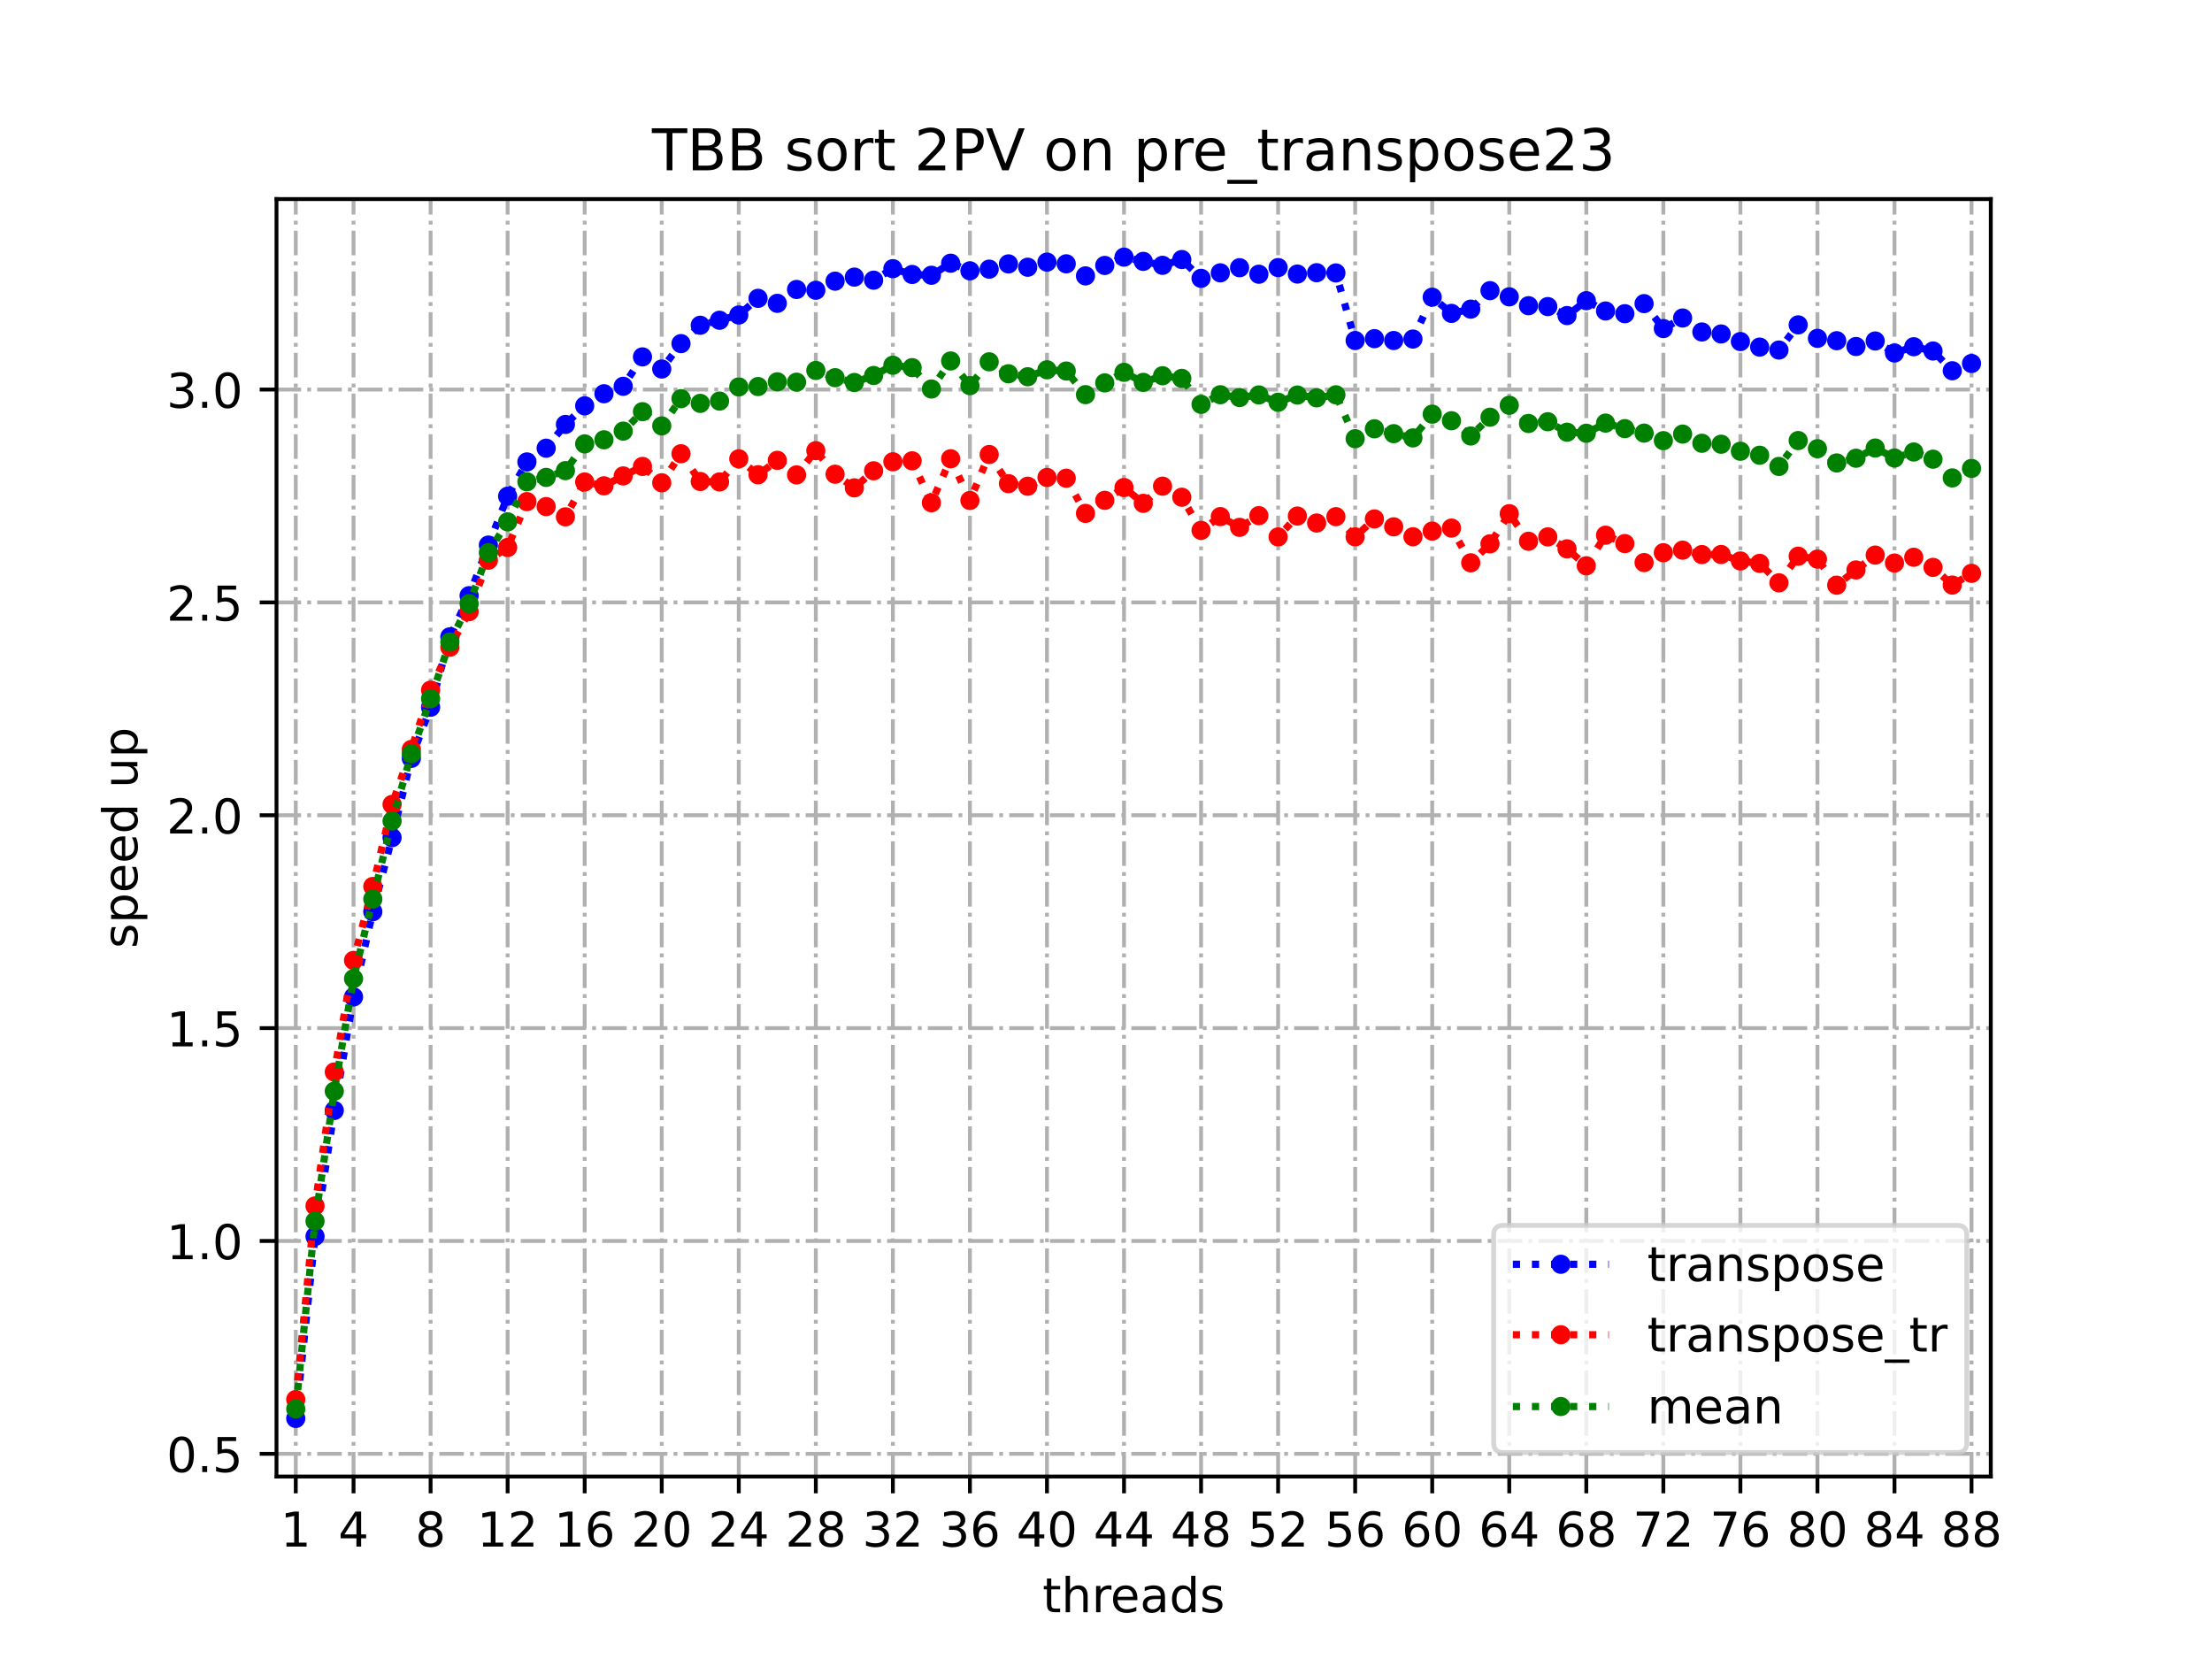 <?xml version="1.0" encoding="utf-8" standalone="no"?>
<!DOCTYPE svg PUBLIC "-//W3C//DTD SVG 1.1//EN"
  "http://www.w3.org/Graphics/SVG/1.1/DTD/svg11.dtd">
<!-- Created with matplotlib (https://matplotlib.org/) -->
<svg height="345.6pt" version="1.1" viewBox="0 0 460.8 345.6" width="460.8pt" xmlns="http://www.w3.org/2000/svg" xmlns:xlink="http://www.w3.org/1999/xlink">
 <defs>
  <style type="text/css">
*{stroke-linecap:butt;stroke-linejoin:round;}
  </style>
 </defs>
 <g id="figure_1">
  <g id="patch_1">
   <path d="M 0 345.6 
L 460.8 345.6 
L 460.8 0 
L 0 0 
z
" style="fill:#ffffff;"/>
  </g>
  <g id="axes_1">
   <g id="patch_2">
    <path d="M 57.6 307.584 
L 414.72 307.584 
L 414.72 41.472 
L 57.6 41.472 
z
" style="fill:#ffffff;"/>
   </g>
   <g id="matplotlib.axis_1">
    <g id="xtick_1">
     <g id="line2d_1">
      <path clip-path="url(#pc42c46219d)" d="M 61.613 307.584 
L 61.613 41.472 
" style="fill:none;stroke:#b0b0b0;stroke-dasharray:5.12,1.28,0.8,1.28;stroke-dashoffset:0;stroke-width:0.8;"/>
     </g>
     <g id="line2d_2">
      <defs>
       <path d="M 0 0 
L 0 3.5 
" id="m54f71238a5" style="stroke:#000000;stroke-width:0.8;"/>
      </defs>
      <g>
       <use style="stroke:#000000;stroke-width:0.8;" x="61.613" xlink:href="#m54f71238a5" y="307.584"/>
      </g>
     </g>
     <g id="text_1">
      <!-- 1 -->
      <defs>
       <path d="M 12.406 8.297 
L 28.516 8.297 
L 28.516 63.922 
L 10.984 60.406 
L 10.984 69.391 
L 28.422 72.906 
L 38.281 72.906 
L 38.281 8.297 
L 54.391 8.297 
L 54.391 0 
L 12.406 0 
z
" id="DejaVuSans-49"/>
      </defs>
      <g transform="translate(58.431 322.182)scale(0.1 -0.1)">
       <use xlink:href="#DejaVuSans-49"/>
      </g>
     </g>
    </g>
    <g id="xtick_2">
     <g id="line2d_3">
      <path clip-path="url(#pc42c46219d)" d="M 73.65 307.584 
L 73.65 41.472 
" style="fill:none;stroke:#b0b0b0;stroke-dasharray:5.12,1.28,0.8,1.28;stroke-dashoffset:0;stroke-width:0.8;"/>
     </g>
     <g id="line2d_4">
      <g>
       <use style="stroke:#000000;stroke-width:0.8;" x="73.65" xlink:href="#m54f71238a5" y="307.584"/>
      </g>
     </g>
     <g id="text_2">
      <!-- 4 -->
      <defs>
       <path d="M 37.797 64.312 
L 12.891 25.391 
L 37.797 25.391 
z
M 35.203 72.906 
L 47.609 72.906 
L 47.609 25.391 
L 58.016 25.391 
L 58.016 17.188 
L 47.609 17.188 
L 47.609 0 
L 37.797 0 
L 37.797 17.188 
L 4.891 17.188 
L 4.891 26.703 
z
" id="DejaVuSans-52"/>
      </defs>
      <g transform="translate(70.469 322.182)scale(0.1 -0.1)">
       <use xlink:href="#DejaVuSans-52"/>
      </g>
     </g>
    </g>
    <g id="xtick_3">
     <g id="line2d_5">
      <path clip-path="url(#pc42c46219d)" d="M 89.701 307.584 
L 89.701 41.472 
" style="fill:none;stroke:#b0b0b0;stroke-dasharray:5.12,1.28,0.8,1.28;stroke-dashoffset:0;stroke-width:0.8;"/>
     </g>
     <g id="line2d_6">
      <g>
       <use style="stroke:#000000;stroke-width:0.8;" x="89.701" xlink:href="#m54f71238a5" y="307.584"/>
      </g>
     </g>
     <g id="text_3">
      <!-- 8 -->
      <defs>
       <path d="M 31.781 34.625 
Q 24.75 34.625 20.719 30.859 
Q 16.703 27.094 16.703 20.516 
Q 16.703 13.922 20.719 10.156 
Q 24.75 6.391 31.781 6.391 
Q 38.812 6.391 42.859 10.172 
Q 46.922 13.969 46.922 20.516 
Q 46.922 27.094 42.891 30.859 
Q 38.875 34.625 31.781 34.625 
z
M 21.922 38.812 
Q 15.578 40.375 12.031 44.719 
Q 8.5 49.078 8.5 55.328 
Q 8.5 64.062 14.719 69.141 
Q 20.953 74.219 31.781 74.219 
Q 42.672 74.219 48.875 69.141 
Q 55.078 64.062 55.078 55.328 
Q 55.078 49.078 51.531 44.719 
Q 48 40.375 41.703 38.812 
Q 48.828 37.156 52.797 32.312 
Q 56.781 27.484 56.781 20.516 
Q 56.781 9.906 50.312 4.234 
Q 43.844 -1.422 31.781 -1.422 
Q 19.734 -1.422 13.25 4.234 
Q 6.781 9.906 6.781 20.516 
Q 6.781 27.484 10.781 32.312 
Q 14.797 37.156 21.922 38.812 
z
M 18.312 54.391 
Q 18.312 48.734 21.844 45.562 
Q 25.391 42.391 31.781 42.391 
Q 38.141 42.391 41.719 45.562 
Q 45.312 48.734 45.312 54.391 
Q 45.312 60.062 41.719 63.234 
Q 38.141 66.406 31.781 66.406 
Q 25.391 66.406 21.844 63.234 
Q 18.312 60.062 18.312 54.391 
z
" id="DejaVuSans-56"/>
      </defs>
      <g transform="translate(86.519 322.182)scale(0.1 -0.1)">
       <use xlink:href="#DejaVuSans-56"/>
      </g>
     </g>
    </g>
    <g id="xtick_4">
     <g id="line2d_7">
      <path clip-path="url(#pc42c46219d)" d="M 105.751 307.584 
L 105.751 41.472 
" style="fill:none;stroke:#b0b0b0;stroke-dasharray:5.12,1.28,0.8,1.28;stroke-dashoffset:0;stroke-width:0.8;"/>
     </g>
     <g id="line2d_8">
      <g>
       <use style="stroke:#000000;stroke-width:0.8;" x="105.751" xlink:href="#m54f71238a5" y="307.584"/>
      </g>
     </g>
     <g id="text_4">
      <!-- 12 -->
      <defs>
       <path d="M 19.188 8.297 
L 53.609 8.297 
L 53.609 0 
L 7.328 0 
L 7.328 8.297 
Q 12.938 14.109 22.625 23.891 
Q 32.328 33.688 34.812 36.531 
Q 39.547 41.844 41.422 45.531 
Q 43.312 49.219 43.312 52.781 
Q 43.312 58.594 39.234 62.25 
Q 35.156 65.922 28.609 65.922 
Q 23.969 65.922 18.812 64.312 
Q 13.672 62.703 7.812 59.422 
L 7.812 69.391 
Q 13.766 71.781 18.938 73 
Q 24.125 74.219 28.422 74.219 
Q 39.75 74.219 46.484 68.547 
Q 53.219 62.891 53.219 53.422 
Q 53.219 48.922 51.531 44.891 
Q 49.859 40.875 45.406 35.406 
Q 44.188 33.984 37.641 27.219 
Q 31.109 20.453 19.188 8.297 
z
" id="DejaVuSans-50"/>
      </defs>
      <g transform="translate(99.389 322.182)scale(0.1 -0.1)">
       <use xlink:href="#DejaVuSans-49"/>
       <use x="63.623" xlink:href="#DejaVuSans-50"/>
      </g>
     </g>
    </g>
    <g id="xtick_5">
     <g id="line2d_9">
      <path clip-path="url(#pc42c46219d)" d="M 121.801 307.584 
L 121.801 41.472 
" style="fill:none;stroke:#b0b0b0;stroke-dasharray:5.12,1.28,0.8,1.28;stroke-dashoffset:0;stroke-width:0.8;"/>
     </g>
     <g id="line2d_10">
      <g>
       <use style="stroke:#000000;stroke-width:0.8;" x="121.801" xlink:href="#m54f71238a5" y="307.584"/>
      </g>
     </g>
     <g id="text_5">
      <!-- 16 -->
      <defs>
       <path d="M 33.016 40.375 
Q 26.375 40.375 22.484 35.828 
Q 18.609 31.297 18.609 23.391 
Q 18.609 15.531 22.484 10.953 
Q 26.375 6.391 33.016 6.391 
Q 39.656 6.391 43.531 10.953 
Q 47.406 15.531 47.406 23.391 
Q 47.406 31.297 43.531 35.828 
Q 39.656 40.375 33.016 40.375 
z
M 52.594 71.297 
L 52.594 62.312 
Q 48.875 64.062 45.094 64.984 
Q 41.312 65.922 37.594 65.922 
Q 27.828 65.922 22.672 59.328 
Q 17.531 52.734 16.797 39.406 
Q 19.672 43.656 24.016 45.922 
Q 28.375 48.188 33.594 48.188 
Q 44.578 48.188 50.953 41.516 
Q 57.328 34.859 57.328 23.391 
Q 57.328 12.156 50.688 5.359 
Q 44.047 -1.422 33.016 -1.422 
Q 20.359 -1.422 13.672 8.266 
Q 6.984 17.969 6.984 36.375 
Q 6.984 53.656 15.188 63.938 
Q 23.391 74.219 37.203 74.219 
Q 40.922 74.219 44.703 73.484 
Q 48.484 72.75 52.594 71.297 
z
" id="DejaVuSans-54"/>
      </defs>
      <g transform="translate(115.439 322.182)scale(0.1 -0.1)">
       <use xlink:href="#DejaVuSans-49"/>
       <use x="63.623" xlink:href="#DejaVuSans-54"/>
      </g>
     </g>
    </g>
    <g id="xtick_6">
     <g id="line2d_11">
      <path clip-path="url(#pc42c46219d)" d="M 137.852 307.584 
L 137.852 41.472 
" style="fill:none;stroke:#b0b0b0;stroke-dasharray:5.12,1.28,0.8,1.28;stroke-dashoffset:0;stroke-width:0.8;"/>
     </g>
     <g id="line2d_12">
      <g>
       <use style="stroke:#000000;stroke-width:0.8;" x="137.852" xlink:href="#m54f71238a5" y="307.584"/>
      </g>
     </g>
     <g id="text_6">
      <!-- 20 -->
      <defs>
       <path d="M 31.781 66.406 
Q 24.172 66.406 20.328 58.906 
Q 16.5 51.422 16.5 36.375 
Q 16.5 21.391 20.328 13.891 
Q 24.172 6.391 31.781 6.391 
Q 39.453 6.391 43.281 13.891 
Q 47.125 21.391 47.125 36.375 
Q 47.125 51.422 43.281 58.906 
Q 39.453 66.406 31.781 66.406 
z
M 31.781 74.219 
Q 44.047 74.219 50.516 64.516 
Q 56.984 54.828 56.984 36.375 
Q 56.984 17.969 50.516 8.266 
Q 44.047 -1.422 31.781 -1.422 
Q 19.531 -1.422 13.062 8.266 
Q 6.594 17.969 6.594 36.375 
Q 6.594 54.828 13.062 64.516 
Q 19.531 74.219 31.781 74.219 
z
" id="DejaVuSans-48"/>
      </defs>
      <g transform="translate(131.489 322.182)scale(0.1 -0.1)">
       <use xlink:href="#DejaVuSans-50"/>
       <use x="63.623" xlink:href="#DejaVuSans-48"/>
      </g>
     </g>
    </g>
    <g id="xtick_7">
     <g id="line2d_13">
      <path clip-path="url(#pc42c46219d)" d="M 153.902 307.584 
L 153.902 41.472 
" style="fill:none;stroke:#b0b0b0;stroke-dasharray:5.12,1.28,0.8,1.28;stroke-dashoffset:0;stroke-width:0.8;"/>
     </g>
     <g id="line2d_14">
      <g>
       <use style="stroke:#000000;stroke-width:0.8;" x="153.902" xlink:href="#m54f71238a5" y="307.584"/>
      </g>
     </g>
     <g id="text_7">
      <!-- 24 -->
      <g transform="translate(147.54 322.182)scale(0.1 -0.1)">
       <use xlink:href="#DejaVuSans-50"/>
       <use x="63.623" xlink:href="#DejaVuSans-52"/>
      </g>
     </g>
    </g>
    <g id="xtick_8">
     <g id="line2d_15">
      <path clip-path="url(#pc42c46219d)" d="M 169.952 307.584 
L 169.952 41.472 
" style="fill:none;stroke:#b0b0b0;stroke-dasharray:5.12,1.28,0.8,1.28;stroke-dashoffset:0;stroke-width:0.8;"/>
     </g>
     <g id="line2d_16">
      <g>
       <use style="stroke:#000000;stroke-width:0.8;" x="169.952" xlink:href="#m54f71238a5" y="307.584"/>
      </g>
     </g>
     <g id="text_8">
      <!-- 28 -->
      <g transform="translate(163.59 322.182)scale(0.1 -0.1)">
       <use xlink:href="#DejaVuSans-50"/>
       <use x="63.623" xlink:href="#DejaVuSans-56"/>
      </g>
     </g>
    </g>
    <g id="xtick_9">
     <g id="line2d_17">
      <path clip-path="url(#pc42c46219d)" d="M 186.003 307.584 
L 186.003 41.472 
" style="fill:none;stroke:#b0b0b0;stroke-dasharray:5.12,1.28,0.8,1.28;stroke-dashoffset:0;stroke-width:0.8;"/>
     </g>
     <g id="line2d_18">
      <g>
       <use style="stroke:#000000;stroke-width:0.8;" x="186.003" xlink:href="#m54f71238a5" y="307.584"/>
      </g>
     </g>
     <g id="text_9">
      <!-- 32 -->
      <defs>
       <path d="M 40.578 39.312 
Q 47.656 37.797 51.625 33 
Q 55.609 28.219 55.609 21.188 
Q 55.609 10.406 48.188 4.484 
Q 40.766 -1.422 27.094 -1.422 
Q 22.516 -1.422 17.656 -0.516 
Q 12.797 0.391 7.625 2.203 
L 7.625 11.719 
Q 11.719 9.328 16.594 8.109 
Q 21.484 6.891 26.812 6.891 
Q 36.078 6.891 40.938 10.547 
Q 45.797 14.203 45.797 21.188 
Q 45.797 27.641 41.281 31.266 
Q 36.766 34.906 28.719 34.906 
L 20.219 34.906 
L 20.219 43.016 
L 29.109 43.016 
Q 36.375 43.016 40.234 45.922 
Q 44.094 48.828 44.094 54.297 
Q 44.094 59.906 40.109 62.906 
Q 36.141 65.922 28.719 65.922 
Q 24.656 65.922 20.016 65.031 
Q 15.375 64.156 9.812 62.312 
L 9.812 71.094 
Q 15.438 72.656 20.344 73.438 
Q 25.25 74.219 29.594 74.219 
Q 40.828 74.219 47.359 69.109 
Q 53.906 64.016 53.906 55.328 
Q 53.906 49.266 50.438 45.094 
Q 46.969 40.922 40.578 39.312 
z
" id="DejaVuSans-51"/>
      </defs>
      <g transform="translate(179.64 322.182)scale(0.1 -0.1)">
       <use xlink:href="#DejaVuSans-51"/>
       <use x="63.623" xlink:href="#DejaVuSans-50"/>
      </g>
     </g>
    </g>
    <g id="xtick_10">
     <g id="line2d_19">
      <path clip-path="url(#pc42c46219d)" d="M 202.053 307.584 
L 202.053 41.472 
" style="fill:none;stroke:#b0b0b0;stroke-dasharray:5.12,1.28,0.8,1.28;stroke-dashoffset:0;stroke-width:0.8;"/>
     </g>
     <g id="line2d_20">
      <g>
       <use style="stroke:#000000;stroke-width:0.8;" x="202.053" xlink:href="#m54f71238a5" y="307.584"/>
      </g>
     </g>
     <g id="text_10">
      <!-- 36 -->
      <g transform="translate(195.691 322.182)scale(0.1 -0.1)">
       <use xlink:href="#DejaVuSans-51"/>
       <use x="63.623" xlink:href="#DejaVuSans-54"/>
      </g>
     </g>
    </g>
    <g id="xtick_11">
     <g id="line2d_21">
      <path clip-path="url(#pc42c46219d)" d="M 218.103 307.584 
L 218.103 41.472 
" style="fill:none;stroke:#b0b0b0;stroke-dasharray:5.12,1.28,0.8,1.28;stroke-dashoffset:0;stroke-width:0.8;"/>
     </g>
     <g id="line2d_22">
      <g>
       <use style="stroke:#000000;stroke-width:0.8;" x="218.103" xlink:href="#m54f71238a5" y="307.584"/>
      </g>
     </g>
     <g id="text_11">
      <!-- 40 -->
      <g transform="translate(211.741 322.182)scale(0.1 -0.1)">
       <use xlink:href="#DejaVuSans-52"/>
       <use x="63.623" xlink:href="#DejaVuSans-48"/>
      </g>
     </g>
    </g>
    <g id="xtick_12">
     <g id="line2d_23">
      <path clip-path="url(#pc42c46219d)" d="M 234.154 307.584 
L 234.154 41.472 
" style="fill:none;stroke:#b0b0b0;stroke-dasharray:5.12,1.28,0.8,1.28;stroke-dashoffset:0;stroke-width:0.8;"/>
     </g>
     <g id="line2d_24">
      <g>
       <use style="stroke:#000000;stroke-width:0.8;" x="234.154" xlink:href="#m54f71238a5" y="307.584"/>
      </g>
     </g>
     <g id="text_12">
      <!-- 44 -->
      <g transform="translate(227.791 322.182)scale(0.1 -0.1)">
       <use xlink:href="#DejaVuSans-52"/>
       <use x="63.623" xlink:href="#DejaVuSans-52"/>
      </g>
     </g>
    </g>
    <g id="xtick_13">
     <g id="line2d_25">
      <path clip-path="url(#pc42c46219d)" d="M 250.204 307.584 
L 250.204 41.472 
" style="fill:none;stroke:#b0b0b0;stroke-dasharray:5.12,1.28,0.8,1.28;stroke-dashoffset:0;stroke-width:0.8;"/>
     </g>
     <g id="line2d_26">
      <g>
       <use style="stroke:#000000;stroke-width:0.8;" x="250.204" xlink:href="#m54f71238a5" y="307.584"/>
      </g>
     </g>
     <g id="text_13">
      <!-- 48 -->
      <g transform="translate(243.842 322.182)scale(0.1 -0.1)">
       <use xlink:href="#DejaVuSans-52"/>
       <use x="63.623" xlink:href="#DejaVuSans-56"/>
      </g>
     </g>
    </g>
    <g id="xtick_14">
     <g id="line2d_27">
      <path clip-path="url(#pc42c46219d)" d="M 266.254 307.584 
L 266.254 41.472 
" style="fill:none;stroke:#b0b0b0;stroke-dasharray:5.12,1.28,0.8,1.28;stroke-dashoffset:0;stroke-width:0.8;"/>
     </g>
     <g id="line2d_28">
      <g>
       <use style="stroke:#000000;stroke-width:0.8;" x="266.254" xlink:href="#m54f71238a5" y="307.584"/>
      </g>
     </g>
     <g id="text_14">
      <!-- 52 -->
      <defs>
       <path d="M 10.797 72.906 
L 49.516 72.906 
L 49.516 64.594 
L 19.828 64.594 
L 19.828 46.734 
Q 21.969 47.469 24.109 47.828 
Q 26.266 48.188 28.422 48.188 
Q 40.625 48.188 47.75 41.5 
Q 54.891 34.812 54.891 23.391 
Q 54.891 11.625 47.562 5.094 
Q 40.234 -1.422 26.906 -1.422 
Q 22.312 -1.422 17.547 -0.641 
Q 12.797 0.141 7.719 1.703 
L 7.719 11.625 
Q 12.109 9.234 16.797 8.062 
Q 21.484 6.891 26.703 6.891 
Q 35.156 6.891 40.078 11.328 
Q 45.016 15.766 45.016 23.391 
Q 45.016 31 40.078 35.438 
Q 35.156 39.891 26.703 39.891 
Q 22.75 39.891 18.812 39.016 
Q 14.891 38.141 10.797 36.281 
z
" id="DejaVuSans-53"/>
      </defs>
      <g transform="translate(259.892 322.182)scale(0.1 -0.1)">
       <use xlink:href="#DejaVuSans-53"/>
       <use x="63.623" xlink:href="#DejaVuSans-50"/>
      </g>
     </g>
    </g>
    <g id="xtick_15">
     <g id="line2d_29">
      <path clip-path="url(#pc42c46219d)" d="M 282.305 307.584 
L 282.305 41.472 
" style="fill:none;stroke:#b0b0b0;stroke-dasharray:5.12,1.28,0.8,1.28;stroke-dashoffset:0;stroke-width:0.8;"/>
     </g>
     <g id="line2d_30">
      <g>
       <use style="stroke:#000000;stroke-width:0.8;" x="282.305" xlink:href="#m54f71238a5" y="307.584"/>
      </g>
     </g>
     <g id="text_15">
      <!-- 56 -->
      <g transform="translate(275.942 322.182)scale(0.1 -0.1)">
       <use xlink:href="#DejaVuSans-53"/>
       <use x="63.623" xlink:href="#DejaVuSans-54"/>
      </g>
     </g>
    </g>
    <g id="xtick_16">
     <g id="line2d_31">
      <path clip-path="url(#pc42c46219d)" d="M 298.355 307.584 
L 298.355 41.472 
" style="fill:none;stroke:#b0b0b0;stroke-dasharray:5.12,1.28,0.8,1.28;stroke-dashoffset:0;stroke-width:0.8;"/>
     </g>
     <g id="line2d_32">
      <g>
       <use style="stroke:#000000;stroke-width:0.8;" x="298.355" xlink:href="#m54f71238a5" y="307.584"/>
      </g>
     </g>
     <g id="text_16">
      <!-- 60 -->
      <g transform="translate(291.993 322.182)scale(0.1 -0.1)">
       <use xlink:href="#DejaVuSans-54"/>
       <use x="63.623" xlink:href="#DejaVuSans-48"/>
      </g>
     </g>
    </g>
    <g id="xtick_17">
     <g id="line2d_33">
      <path clip-path="url(#pc42c46219d)" d="M 314.405 307.584 
L 314.405 41.472 
" style="fill:none;stroke:#b0b0b0;stroke-dasharray:5.12,1.28,0.8,1.28;stroke-dashoffset:0;stroke-width:0.8;"/>
     </g>
     <g id="line2d_34">
      <g>
       <use style="stroke:#000000;stroke-width:0.8;" x="314.405" xlink:href="#m54f71238a5" y="307.584"/>
      </g>
     </g>
     <g id="text_17">
      <!-- 64 -->
      <g transform="translate(308.043 322.182)scale(0.1 -0.1)">
       <use xlink:href="#DejaVuSans-54"/>
       <use x="63.623" xlink:href="#DejaVuSans-52"/>
      </g>
     </g>
    </g>
    <g id="xtick_18">
     <g id="line2d_35">
      <path clip-path="url(#pc42c46219d)" d="M 330.456 307.584 
L 330.456 41.472 
" style="fill:none;stroke:#b0b0b0;stroke-dasharray:5.12,1.28,0.8,1.28;stroke-dashoffset:0;stroke-width:0.8;"/>
     </g>
     <g id="line2d_36">
      <g>
       <use style="stroke:#000000;stroke-width:0.8;" x="330.456" xlink:href="#m54f71238a5" y="307.584"/>
      </g>
     </g>
     <g id="text_18">
      <!-- 68 -->
      <g transform="translate(324.093 322.182)scale(0.1 -0.1)">
       <use xlink:href="#DejaVuSans-54"/>
       <use x="63.623" xlink:href="#DejaVuSans-56"/>
      </g>
     </g>
    </g>
    <g id="xtick_19">
     <g id="line2d_37">
      <path clip-path="url(#pc42c46219d)" d="M 346.506 307.584 
L 346.506 41.472 
" style="fill:none;stroke:#b0b0b0;stroke-dasharray:5.12,1.28,0.8,1.28;stroke-dashoffset:0;stroke-width:0.8;"/>
     </g>
     <g id="line2d_38">
      <g>
       <use style="stroke:#000000;stroke-width:0.8;" x="346.506" xlink:href="#m54f71238a5" y="307.584"/>
      </g>
     </g>
     <g id="text_19">
      <!-- 72 -->
      <defs>
       <path d="M 8.203 72.906 
L 55.078 72.906 
L 55.078 68.703 
L 28.609 0 
L 18.312 0 
L 43.219 64.594 
L 8.203 64.594 
z
" id="DejaVuSans-55"/>
      </defs>
      <g transform="translate(340.144 322.182)scale(0.1 -0.1)">
       <use xlink:href="#DejaVuSans-55"/>
       <use x="63.623" xlink:href="#DejaVuSans-50"/>
      </g>
     </g>
    </g>
    <g id="xtick_20">
     <g id="line2d_39">
      <path clip-path="url(#pc42c46219d)" d="M 362.556 307.584 
L 362.556 41.472 
" style="fill:none;stroke:#b0b0b0;stroke-dasharray:5.12,1.28,0.8,1.28;stroke-dashoffset:0;stroke-width:0.8;"/>
     </g>
     <g id="line2d_40">
      <g>
       <use style="stroke:#000000;stroke-width:0.8;" x="362.556" xlink:href="#m54f71238a5" y="307.584"/>
      </g>
     </g>
     <g id="text_20">
      <!-- 76 -->
      <g transform="translate(356.194 322.182)scale(0.1 -0.1)">
       <use xlink:href="#DejaVuSans-55"/>
       <use x="63.623" xlink:href="#DejaVuSans-54"/>
      </g>
     </g>
    </g>
    <g id="xtick_21">
     <g id="line2d_41">
      <path clip-path="url(#pc42c46219d)" d="M 378.607 307.584 
L 378.607 41.472 
" style="fill:none;stroke:#b0b0b0;stroke-dasharray:5.12,1.28,0.8,1.28;stroke-dashoffset:0;stroke-width:0.8;"/>
     </g>
     <g id="line2d_42">
      <g>
       <use style="stroke:#000000;stroke-width:0.8;" x="378.607" xlink:href="#m54f71238a5" y="307.584"/>
      </g>
     </g>
     <g id="text_21">
      <!-- 80 -->
      <g transform="translate(372.244 322.182)scale(0.1 -0.1)">
       <use xlink:href="#DejaVuSans-56"/>
       <use x="63.623" xlink:href="#DejaVuSans-48"/>
      </g>
     </g>
    </g>
    <g id="xtick_22">
     <g id="line2d_43">
      <path clip-path="url(#pc42c46219d)" d="M 394.657 307.584 
L 394.657 41.472 
" style="fill:none;stroke:#b0b0b0;stroke-dasharray:5.12,1.28,0.8,1.28;stroke-dashoffset:0;stroke-width:0.8;"/>
     </g>
     <g id="line2d_44">
      <g>
       <use style="stroke:#000000;stroke-width:0.8;" x="394.657" xlink:href="#m54f71238a5" y="307.584"/>
      </g>
     </g>
     <g id="text_22">
      <!-- 84 -->
      <g transform="translate(388.295 322.182)scale(0.1 -0.1)">
       <use xlink:href="#DejaVuSans-56"/>
       <use x="63.623" xlink:href="#DejaVuSans-52"/>
      </g>
     </g>
    </g>
    <g id="xtick_23">
     <g id="line2d_45">
      <path clip-path="url(#pc42c46219d)" d="M 410.707 307.584 
L 410.707 41.472 
" style="fill:none;stroke:#b0b0b0;stroke-dasharray:5.12,1.28,0.8,1.28;stroke-dashoffset:0;stroke-width:0.8;"/>
     </g>
     <g id="line2d_46">
      <g>
       <use style="stroke:#000000;stroke-width:0.8;" x="410.707" xlink:href="#m54f71238a5" y="307.584"/>
      </g>
     </g>
     <g id="text_23">
      <!-- 88 -->
      <g transform="translate(404.345 322.182)scale(0.1 -0.1)">
       <use xlink:href="#DejaVuSans-56"/>
       <use x="63.623" xlink:href="#DejaVuSans-56"/>
      </g>
     </g>
    </g>
    <g id="text_24">
     <!-- threads -->
     <defs>
      <path d="M 18.312 70.219 
L 18.312 54.688 
L 36.812 54.688 
L 36.812 47.703 
L 18.312 47.703 
L 18.312 18.016 
Q 18.312 11.328 20.141 9.422 
Q 21.969 7.516 27.594 7.516 
L 36.812 7.516 
L 36.812 0 
L 27.594 0 
Q 17.188 0 13.234 3.875 
Q 9.281 7.766 9.281 18.016 
L 9.281 47.703 
L 2.688 47.703 
L 2.688 54.688 
L 9.281 54.688 
L 9.281 70.219 
z
" id="DejaVuSans-116"/>
      <path d="M 54.891 33.016 
L 54.891 0 
L 45.906 0 
L 45.906 32.719 
Q 45.906 40.484 42.875 44.328 
Q 39.844 48.188 33.797 48.188 
Q 26.516 48.188 22.312 43.547 
Q 18.109 38.922 18.109 30.906 
L 18.109 0 
L 9.078 0 
L 9.078 75.984 
L 18.109 75.984 
L 18.109 46.188 
Q 21.344 51.125 25.703 53.562 
Q 30.078 56 35.797 56 
Q 45.219 56 50.047 50.172 
Q 54.891 44.344 54.891 33.016 
z
" id="DejaVuSans-104"/>
      <path d="M 41.109 46.297 
Q 39.594 47.172 37.812 47.578 
Q 36.031 48 33.891 48 
Q 26.266 48 22.188 43.047 
Q 18.109 38.094 18.109 28.812 
L 18.109 0 
L 9.078 0 
L 9.078 54.688 
L 18.109 54.688 
L 18.109 46.188 
Q 20.953 51.172 25.484 53.578 
Q 30.031 56 36.531 56 
Q 37.453 56 38.578 55.875 
Q 39.703 55.766 41.062 55.516 
z
" id="DejaVuSans-114"/>
      <path d="M 56.203 29.594 
L 56.203 25.203 
L 14.891 25.203 
Q 15.484 15.922 20.484 11.062 
Q 25.484 6.203 34.422 6.203 
Q 39.594 6.203 44.453 7.469 
Q 49.312 8.734 54.109 11.281 
L 54.109 2.781 
Q 49.266 0.734 44.188 -0.344 
Q 39.109 -1.422 33.891 -1.422 
Q 20.797 -1.422 13.156 6.188 
Q 5.516 13.812 5.516 26.812 
Q 5.516 40.234 12.766 48.109 
Q 20.016 56 32.328 56 
Q 43.359 56 49.781 48.891 
Q 56.203 41.797 56.203 29.594 
z
M 47.219 32.234 
Q 47.125 39.594 43.094 43.984 
Q 39.062 48.391 32.422 48.391 
Q 24.906 48.391 20.391 44.141 
Q 15.875 39.891 15.188 32.172 
z
" id="DejaVuSans-101"/>
      <path d="M 34.281 27.484 
Q 23.391 27.484 19.188 25 
Q 14.984 22.516 14.984 16.5 
Q 14.984 11.719 18.141 8.906 
Q 21.297 6.109 26.703 6.109 
Q 34.188 6.109 38.703 11.406 
Q 43.219 16.703 43.219 25.484 
L 43.219 27.484 
z
M 52.203 31.203 
L 52.203 0 
L 43.219 0 
L 43.219 8.297 
Q 40.141 3.328 35.547 0.953 
Q 30.953 -1.422 24.312 -1.422 
Q 15.922 -1.422 10.953 3.297 
Q 6 8.016 6 15.922 
Q 6 25.141 12.172 29.828 
Q 18.359 34.516 30.609 34.516 
L 43.219 34.516 
L 43.219 35.406 
Q 43.219 41.609 39.141 45 
Q 35.062 48.391 27.688 48.391 
Q 23 48.391 18.547 47.266 
Q 14.109 46.141 10.016 43.891 
L 10.016 52.203 
Q 14.938 54.109 19.578 55.047 
Q 24.219 56 28.609 56 
Q 40.484 56 46.344 49.844 
Q 52.203 43.703 52.203 31.203 
z
" id="DejaVuSans-97"/>
      <path d="M 45.406 46.391 
L 45.406 75.984 
L 54.391 75.984 
L 54.391 0 
L 45.406 0 
L 45.406 8.203 
Q 42.578 3.328 38.25 0.953 
Q 33.938 -1.422 27.875 -1.422 
Q 17.969 -1.422 11.734 6.484 
Q 5.516 14.406 5.516 27.297 
Q 5.516 40.188 11.734 48.094 
Q 17.969 56 27.875 56 
Q 33.938 56 38.25 53.625 
Q 42.578 51.266 45.406 46.391 
z
M 14.797 27.297 
Q 14.797 17.391 18.875 11.75 
Q 22.953 6.109 30.078 6.109 
Q 37.203 6.109 41.297 11.75 
Q 45.406 17.391 45.406 27.297 
Q 45.406 37.203 41.297 42.844 
Q 37.203 48.484 30.078 48.484 
Q 22.953 48.484 18.875 42.844 
Q 14.797 37.203 14.797 27.297 
z
" id="DejaVuSans-100"/>
      <path d="M 44.281 53.078 
L 44.281 44.578 
Q 40.484 46.531 36.375 47.5 
Q 32.281 48.484 27.875 48.484 
Q 21.188 48.484 17.844 46.438 
Q 14.5 44.391 14.5 40.281 
Q 14.5 37.156 16.891 35.375 
Q 19.281 33.594 26.516 31.984 
L 29.594 31.297 
Q 39.156 29.25 43.188 25.516 
Q 47.219 21.781 47.219 15.094 
Q 47.219 7.469 41.188 3.016 
Q 35.156 -1.422 24.609 -1.422 
Q 20.219 -1.422 15.453 -0.562 
Q 10.688 0.297 5.422 2 
L 5.422 11.281 
Q 10.406 8.688 15.234 7.391 
Q 20.062 6.109 24.812 6.109 
Q 31.156 6.109 34.562 8.281 
Q 37.984 10.453 37.984 14.406 
Q 37.984 18.062 35.516 20.016 
Q 33.062 21.969 24.703 23.781 
L 21.578 24.516 
Q 13.234 26.266 9.516 29.906 
Q 5.812 33.547 5.812 39.891 
Q 5.812 47.609 11.281 51.797 
Q 16.75 56 26.812 56 
Q 31.781 56 36.172 55.266 
Q 40.578 54.547 44.281 53.078 
z
" id="DejaVuSans-115"/>
     </defs>
     <g transform="translate(217.169 335.861)scale(0.1 -0.1)">
      <use xlink:href="#DejaVuSans-116"/>
      <use x="39.209" xlink:href="#DejaVuSans-104"/>
      <use x="102.588" xlink:href="#DejaVuSans-114"/>
      <use x="141.451" xlink:href="#DejaVuSans-101"/>
      <use x="202.975" xlink:href="#DejaVuSans-97"/>
      <use x="264.254" xlink:href="#DejaVuSans-100"/>
      <use x="327.73" xlink:href="#DejaVuSans-115"/>
     </g>
    </g>
   </g>
   <g id="matplotlib.axis_2">
    <g id="ytick_1">
     <g id="line2d_47">
      <path clip-path="url(#pc42c46219d)" d="M 57.6 302.857 
L 414.72 302.857 
" style="fill:none;stroke:#b0b0b0;stroke-dasharray:5.12,1.28,0.8,1.28;stroke-dashoffset:0;stroke-width:0.8;"/>
     </g>
     <g id="line2d_48">
      <defs>
       <path d="M 0 0 
L -3.5 0 
" id="m50b4ff915a" style="stroke:#000000;stroke-width:0.8;"/>
      </defs>
      <g>
       <use style="stroke:#000000;stroke-width:0.8;" x="57.6" xlink:href="#m50b4ff915a" y="302.857"/>
      </g>
     </g>
     <g id="text_25">
      <!-- 0.5 -->
      <defs>
       <path d="M 10.688 12.406 
L 21 12.406 
L 21 0 
L 10.688 0 
z
" id="DejaVuSans-46"/>
      </defs>
      <g transform="translate(34.697 306.656)scale(0.1 -0.1)">
       <use xlink:href="#DejaVuSans-48"/>
       <use x="63.623" xlink:href="#DejaVuSans-46"/>
       <use x="95.41" xlink:href="#DejaVuSans-53"/>
      </g>
     </g>
    </g>
    <g id="ytick_2">
     <g id="line2d_49">
      <path clip-path="url(#pc42c46219d)" d="M 57.6 258.515 
L 414.72 258.515 
" style="fill:none;stroke:#b0b0b0;stroke-dasharray:5.12,1.28,0.8,1.28;stroke-dashoffset:0;stroke-width:0.8;"/>
     </g>
     <g id="line2d_50">
      <g>
       <use style="stroke:#000000;stroke-width:0.8;" x="57.6" xlink:href="#m50b4ff915a" y="258.515"/>
      </g>
     </g>
     <g id="text_26">
      <!-- 1.0 -->
      <g transform="translate(34.697 262.315)scale(0.1 -0.1)">
       <use xlink:href="#DejaVuSans-49"/>
       <use x="63.623" xlink:href="#DejaVuSans-46"/>
       <use x="95.41" xlink:href="#DejaVuSans-48"/>
      </g>
     </g>
    </g>
    <g id="ytick_3">
     <g id="line2d_51">
      <path clip-path="url(#pc42c46219d)" d="M 57.6 214.174 
L 414.72 214.174 
" style="fill:none;stroke:#b0b0b0;stroke-dasharray:5.12,1.28,0.8,1.28;stroke-dashoffset:0;stroke-width:0.8;"/>
     </g>
     <g id="line2d_52">
      <g>
       <use style="stroke:#000000;stroke-width:0.8;" x="57.6" xlink:href="#m50b4ff915a" y="214.174"/>
      </g>
     </g>
     <g id="text_27">
      <!-- 1.5 -->
      <g transform="translate(34.697 217.973)scale(0.1 -0.1)">
       <use xlink:href="#DejaVuSans-49"/>
       <use x="63.623" xlink:href="#DejaVuSans-46"/>
       <use x="95.41" xlink:href="#DejaVuSans-53"/>
      </g>
     </g>
    </g>
    <g id="ytick_4">
     <g id="line2d_53">
      <path clip-path="url(#pc42c46219d)" d="M 57.6 169.833 
L 414.72 169.833 
" style="fill:none;stroke:#b0b0b0;stroke-dasharray:5.12,1.28,0.8,1.28;stroke-dashoffset:0;stroke-width:0.8;"/>
     </g>
     <g id="line2d_54">
      <g>
       <use style="stroke:#000000;stroke-width:0.8;" x="57.6" xlink:href="#m50b4ff915a" y="169.833"/>
      </g>
     </g>
     <g id="text_28">
      <!-- 2.0 -->
      <g transform="translate(34.697 173.632)scale(0.1 -0.1)">
       <use xlink:href="#DejaVuSans-50"/>
       <use x="63.623" xlink:href="#DejaVuSans-46"/>
       <use x="95.41" xlink:href="#DejaVuSans-48"/>
      </g>
     </g>
    </g>
    <g id="ytick_5">
     <g id="line2d_55">
      <path clip-path="url(#pc42c46219d)" d="M 57.6 125.491 
L 414.72 125.491 
" style="fill:none;stroke:#b0b0b0;stroke-dasharray:5.12,1.28,0.8,1.28;stroke-dashoffset:0;stroke-width:0.8;"/>
     </g>
     <g id="line2d_56">
      <g>
       <use style="stroke:#000000;stroke-width:0.8;" x="57.6" xlink:href="#m50b4ff915a" y="125.491"/>
      </g>
     </g>
     <g id="text_29">
      <!-- 2.5 -->
      <g transform="translate(34.697 129.291)scale(0.1 -0.1)">
       <use xlink:href="#DejaVuSans-50"/>
       <use x="63.623" xlink:href="#DejaVuSans-46"/>
       <use x="95.41" xlink:href="#DejaVuSans-53"/>
      </g>
     </g>
    </g>
    <g id="ytick_6">
     <g id="line2d_57">
      <path clip-path="url(#pc42c46219d)" d="M 57.6 81.15 
L 414.72 81.15 
" style="fill:none;stroke:#b0b0b0;stroke-dasharray:5.12,1.28,0.8,1.28;stroke-dashoffset:0;stroke-width:0.8;"/>
     </g>
     <g id="line2d_58">
      <g>
       <use style="stroke:#000000;stroke-width:0.8;" x="57.6" xlink:href="#m50b4ff915a" y="81.15"/>
      </g>
     </g>
     <g id="text_30">
      <!-- 3.0 -->
      <g transform="translate(34.697 84.949)scale(0.1 -0.1)">
       <use xlink:href="#DejaVuSans-51"/>
       <use x="63.623" xlink:href="#DejaVuSans-46"/>
       <use x="95.41" xlink:href="#DejaVuSans-48"/>
      </g>
     </g>
    </g>
    <g id="text_31">
     <!-- speed up -->
     <defs>
      <path d="M 18.109 8.203 
L 18.109 -20.797 
L 9.078 -20.797 
L 9.078 54.688 
L 18.109 54.688 
L 18.109 46.391 
Q 20.953 51.266 25.266 53.625 
Q 29.594 56 35.594 56 
Q 45.562 56 51.781 48.094 
Q 58.016 40.188 58.016 27.297 
Q 58.016 14.406 51.781 6.484 
Q 45.562 -1.422 35.594 -1.422 
Q 29.594 -1.422 25.266 0.953 
Q 20.953 3.328 18.109 8.203 
z
M 48.688 27.297 
Q 48.688 37.203 44.609 42.844 
Q 40.531 48.484 33.406 48.484 
Q 26.266 48.484 22.188 42.844 
Q 18.109 37.203 18.109 27.297 
Q 18.109 17.391 22.188 11.75 
Q 26.266 6.109 33.406 6.109 
Q 40.531 6.109 44.609 11.75 
Q 48.688 17.391 48.688 27.297 
z
" id="DejaVuSans-112"/>
      <path id="DejaVuSans-32"/>
      <path d="M 8.5 21.578 
L 8.5 54.688 
L 17.484 54.688 
L 17.484 21.922 
Q 17.484 14.156 20.5 10.266 
Q 23.531 6.391 29.594 6.391 
Q 36.859 6.391 41.078 11.031 
Q 45.312 15.672 45.312 23.688 
L 45.312 54.688 
L 54.297 54.688 
L 54.297 0 
L 45.312 0 
L 45.312 8.406 
Q 42.047 3.422 37.719 1 
Q 33.406 -1.422 27.688 -1.422 
Q 18.266 -1.422 13.375 4.438 
Q 8.5 10.297 8.5 21.578 
z
M 31.109 56 
z
" id="DejaVuSans-117"/>
     </defs>
     <g transform="translate(28.617 197.566)rotate(-90)scale(0.1 -0.1)">
      <use xlink:href="#DejaVuSans-115"/>
      <use x="52.1" xlink:href="#DejaVuSans-112"/>
      <use x="115.576" xlink:href="#DejaVuSans-101"/>
      <use x="177.1" xlink:href="#DejaVuSans-101"/>
      <use x="238.623" xlink:href="#DejaVuSans-100"/>
      <use x="302.1" xlink:href="#DejaVuSans-32"/>
      <use x="333.887" xlink:href="#DejaVuSans-117"/>
      <use x="397.266" xlink:href="#DejaVuSans-112"/>
     </g>
    </g>
   </g>
   <g id="line2d_59">
    <path clip-path="url(#pc42c46219d)" d="M 61.613 295.488 
L 65.625 257.565 
L 69.638 231.329 
L 73.65 207.679 
L 77.663 189.922 
L 81.676 174.493 
L 85.688 157.978 
L 89.701 147.332 
L 93.713 132.664 
L 97.726 124.089 
L 101.738 113.55 
L 105.751 103.373 
L 109.764 96.23 
L 113.776 93.369 
L 117.789 88.419 
L 121.801 84.542 
L 125.814 82.024 
L 129.827 80.475 
L 133.839 74.348 
L 137.852 76.874 
L 141.864 71.582 
L 145.877 67.757 
L 149.889 66.716 
L 153.902 65.621 
L 157.915 62.149 
L 161.927 63.189 
L 165.94 60.301 
L 169.952 60.467 
L 173.965 58.571 
L 177.978 57.726 
L 181.99 58.369 
L 186.003 55.97 
L 190.015 57.176 
L 194.028 57.342 
L 198.04 54.829 
L 202.053 56.422 
L 206.066 56.072 
L 210.078 54.977 
L 214.091 55.668 
L 218.103 54.603 
L 222.116 54.96 
L 226.129 57.473 
L 230.141 55.299 
L 234.154 53.568 
L 238.166 54.45 
L 242.179 55.272 
L 246.191 54.067 
L 250.204 57.984 
L 254.217 56.838 
L 258.229 55.771 
L 262.242 57.126 
L 266.254 55.742 
L 270.267 57.091 
L 274.28 56.808 
L 278.292 56.86 
L 282.305 70.941 
L 286.317 70.548 
L 290.33 70.933 
L 294.342 70.63 
L 298.355 61.913 
L 302.368 65.285 
L 306.38 64.401 
L 310.393 60.546 
L 314.405 61.841 
L 318.418 63.686 
L 322.431 63.867 
L 326.443 65.739 
L 330.456 62.639 
L 334.468 64.788 
L 338.481 65.35 
L 342.493 63.254 
L 346.506 68.448 
L 350.519 66.248 
L 354.531 69.157 
L 358.544 69.573 
L 362.556 71.153 
L 366.569 72.31 
L 370.582 72.923 
L 374.594 67.681 
L 378.607 70.487 
L 382.619 70.978 
L 386.632 72.187 
L 390.644 71.035 
L 394.657 73.532 
L 398.67 72.234 
L 402.682 73.121 
L 406.695 77.236 
L 410.707 75.721 
" style="fill:none;stroke:#0000ff;stroke-dasharray:1.5,2.475;stroke-dashoffset:0;stroke-width:1.5;"/>
    <defs>
     <path d="M 0 1.5 
C 0.398 1.5 0.779 1.342 1.061 1.061 
C 1.342 0.779 1.5 0.398 1.5 0 
C 1.5 -0.398 1.342 -0.779 1.061 -1.061 
C 0.779 -1.342 0.398 -1.5 0 -1.5 
C -0.398 -1.5 -0.779 -1.342 -1.061 -1.061 
C -1.342 -0.779 -1.5 -0.398 -1.5 0 
C -1.5 0.398 -1.342 0.779 -1.061 1.061 
C -0.779 1.342 -0.398 1.5 0 1.5 
z
" id="m7200ac54e7" style="stroke:#0000ff;"/>
    </defs>
    <g clip-path="url(#pc42c46219d)">
     <use style="fill:#0000ff;stroke:#0000ff;" x="61.613" xlink:href="#m7200ac54e7" y="295.488"/>
     <use style="fill:#0000ff;stroke:#0000ff;" x="65.625" xlink:href="#m7200ac54e7" y="257.565"/>
     <use style="fill:#0000ff;stroke:#0000ff;" x="69.638" xlink:href="#m7200ac54e7" y="231.329"/>
     <use style="fill:#0000ff;stroke:#0000ff;" x="73.65" xlink:href="#m7200ac54e7" y="207.679"/>
     <use style="fill:#0000ff;stroke:#0000ff;" x="77.663" xlink:href="#m7200ac54e7" y="189.922"/>
     <use style="fill:#0000ff;stroke:#0000ff;" x="81.676" xlink:href="#m7200ac54e7" y="174.493"/>
     <use style="fill:#0000ff;stroke:#0000ff;" x="85.688" xlink:href="#m7200ac54e7" y="157.978"/>
     <use style="fill:#0000ff;stroke:#0000ff;" x="89.701" xlink:href="#m7200ac54e7" y="147.332"/>
     <use style="fill:#0000ff;stroke:#0000ff;" x="93.713" xlink:href="#m7200ac54e7" y="132.664"/>
     <use style="fill:#0000ff;stroke:#0000ff;" x="97.726" xlink:href="#m7200ac54e7" y="124.089"/>
     <use style="fill:#0000ff;stroke:#0000ff;" x="101.738" xlink:href="#m7200ac54e7" y="113.55"/>
     <use style="fill:#0000ff;stroke:#0000ff;" x="105.751" xlink:href="#m7200ac54e7" y="103.373"/>
     <use style="fill:#0000ff;stroke:#0000ff;" x="109.764" xlink:href="#m7200ac54e7" y="96.23"/>
     <use style="fill:#0000ff;stroke:#0000ff;" x="113.776" xlink:href="#m7200ac54e7" y="93.369"/>
     <use style="fill:#0000ff;stroke:#0000ff;" x="117.789" xlink:href="#m7200ac54e7" y="88.419"/>
     <use style="fill:#0000ff;stroke:#0000ff;" x="121.801" xlink:href="#m7200ac54e7" y="84.542"/>
     <use style="fill:#0000ff;stroke:#0000ff;" x="125.814" xlink:href="#m7200ac54e7" y="82.024"/>
     <use style="fill:#0000ff;stroke:#0000ff;" x="129.827" xlink:href="#m7200ac54e7" y="80.475"/>
     <use style="fill:#0000ff;stroke:#0000ff;" x="133.839" xlink:href="#m7200ac54e7" y="74.348"/>
     <use style="fill:#0000ff;stroke:#0000ff;" x="137.852" xlink:href="#m7200ac54e7" y="76.874"/>
     <use style="fill:#0000ff;stroke:#0000ff;" x="141.864" xlink:href="#m7200ac54e7" y="71.582"/>
     <use style="fill:#0000ff;stroke:#0000ff;" x="145.877" xlink:href="#m7200ac54e7" y="67.757"/>
     <use style="fill:#0000ff;stroke:#0000ff;" x="149.889" xlink:href="#m7200ac54e7" y="66.716"/>
     <use style="fill:#0000ff;stroke:#0000ff;" x="153.902" xlink:href="#m7200ac54e7" y="65.621"/>
     <use style="fill:#0000ff;stroke:#0000ff;" x="157.915" xlink:href="#m7200ac54e7" y="62.149"/>
     <use style="fill:#0000ff;stroke:#0000ff;" x="161.927" xlink:href="#m7200ac54e7" y="63.189"/>
     <use style="fill:#0000ff;stroke:#0000ff;" x="165.94" xlink:href="#m7200ac54e7" y="60.301"/>
     <use style="fill:#0000ff;stroke:#0000ff;" x="169.952" xlink:href="#m7200ac54e7" y="60.467"/>
     <use style="fill:#0000ff;stroke:#0000ff;" x="173.965" xlink:href="#m7200ac54e7" y="58.571"/>
     <use style="fill:#0000ff;stroke:#0000ff;" x="177.978" xlink:href="#m7200ac54e7" y="57.726"/>
     <use style="fill:#0000ff;stroke:#0000ff;" x="181.99" xlink:href="#m7200ac54e7" y="58.369"/>
     <use style="fill:#0000ff;stroke:#0000ff;" x="186.003" xlink:href="#m7200ac54e7" y="55.97"/>
     <use style="fill:#0000ff;stroke:#0000ff;" x="190.015" xlink:href="#m7200ac54e7" y="57.176"/>
     <use style="fill:#0000ff;stroke:#0000ff;" x="194.028" xlink:href="#m7200ac54e7" y="57.342"/>
     <use style="fill:#0000ff;stroke:#0000ff;" x="198.04" xlink:href="#m7200ac54e7" y="54.829"/>
     <use style="fill:#0000ff;stroke:#0000ff;" x="202.053" xlink:href="#m7200ac54e7" y="56.422"/>
     <use style="fill:#0000ff;stroke:#0000ff;" x="206.066" xlink:href="#m7200ac54e7" y="56.072"/>
     <use style="fill:#0000ff;stroke:#0000ff;" x="210.078" xlink:href="#m7200ac54e7" y="54.977"/>
     <use style="fill:#0000ff;stroke:#0000ff;" x="214.091" xlink:href="#m7200ac54e7" y="55.668"/>
     <use style="fill:#0000ff;stroke:#0000ff;" x="218.103" xlink:href="#m7200ac54e7" y="54.603"/>
     <use style="fill:#0000ff;stroke:#0000ff;" x="222.116" xlink:href="#m7200ac54e7" y="54.96"/>
     <use style="fill:#0000ff;stroke:#0000ff;" x="226.129" xlink:href="#m7200ac54e7" y="57.473"/>
     <use style="fill:#0000ff;stroke:#0000ff;" x="230.141" xlink:href="#m7200ac54e7" y="55.299"/>
     <use style="fill:#0000ff;stroke:#0000ff;" x="234.154" xlink:href="#m7200ac54e7" y="53.568"/>
     <use style="fill:#0000ff;stroke:#0000ff;" x="238.166" xlink:href="#m7200ac54e7" y="54.45"/>
     <use style="fill:#0000ff;stroke:#0000ff;" x="242.179" xlink:href="#m7200ac54e7" y="55.272"/>
     <use style="fill:#0000ff;stroke:#0000ff;" x="246.191" xlink:href="#m7200ac54e7" y="54.067"/>
     <use style="fill:#0000ff;stroke:#0000ff;" x="250.204" xlink:href="#m7200ac54e7" y="57.984"/>
     <use style="fill:#0000ff;stroke:#0000ff;" x="254.217" xlink:href="#m7200ac54e7" y="56.838"/>
     <use style="fill:#0000ff;stroke:#0000ff;" x="258.229" xlink:href="#m7200ac54e7" y="55.771"/>
     <use style="fill:#0000ff;stroke:#0000ff;" x="262.242" xlink:href="#m7200ac54e7" y="57.126"/>
     <use style="fill:#0000ff;stroke:#0000ff;" x="266.254" xlink:href="#m7200ac54e7" y="55.742"/>
     <use style="fill:#0000ff;stroke:#0000ff;" x="270.267" xlink:href="#m7200ac54e7" y="57.091"/>
     <use style="fill:#0000ff;stroke:#0000ff;" x="274.28" xlink:href="#m7200ac54e7" y="56.808"/>
     <use style="fill:#0000ff;stroke:#0000ff;" x="278.292" xlink:href="#m7200ac54e7" y="56.86"/>
     <use style="fill:#0000ff;stroke:#0000ff;" x="282.305" xlink:href="#m7200ac54e7" y="70.941"/>
     <use style="fill:#0000ff;stroke:#0000ff;" x="286.317" xlink:href="#m7200ac54e7" y="70.548"/>
     <use style="fill:#0000ff;stroke:#0000ff;" x="290.33" xlink:href="#m7200ac54e7" y="70.933"/>
     <use style="fill:#0000ff;stroke:#0000ff;" x="294.342" xlink:href="#m7200ac54e7" y="70.63"/>
     <use style="fill:#0000ff;stroke:#0000ff;" x="298.355" xlink:href="#m7200ac54e7" y="61.913"/>
     <use style="fill:#0000ff;stroke:#0000ff;" x="302.368" xlink:href="#m7200ac54e7" y="65.285"/>
     <use style="fill:#0000ff;stroke:#0000ff;" x="306.38" xlink:href="#m7200ac54e7" y="64.401"/>
     <use style="fill:#0000ff;stroke:#0000ff;" x="310.393" xlink:href="#m7200ac54e7" y="60.546"/>
     <use style="fill:#0000ff;stroke:#0000ff;" x="314.405" xlink:href="#m7200ac54e7" y="61.841"/>
     <use style="fill:#0000ff;stroke:#0000ff;" x="318.418" xlink:href="#m7200ac54e7" y="63.686"/>
     <use style="fill:#0000ff;stroke:#0000ff;" x="322.431" xlink:href="#m7200ac54e7" y="63.867"/>
     <use style="fill:#0000ff;stroke:#0000ff;" x="326.443" xlink:href="#m7200ac54e7" y="65.739"/>
     <use style="fill:#0000ff;stroke:#0000ff;" x="330.456" xlink:href="#m7200ac54e7" y="62.639"/>
     <use style="fill:#0000ff;stroke:#0000ff;" x="334.468" xlink:href="#m7200ac54e7" y="64.788"/>
     <use style="fill:#0000ff;stroke:#0000ff;" x="338.481" xlink:href="#m7200ac54e7" y="65.35"/>
     <use style="fill:#0000ff;stroke:#0000ff;" x="342.493" xlink:href="#m7200ac54e7" y="63.254"/>
     <use style="fill:#0000ff;stroke:#0000ff;" x="346.506" xlink:href="#m7200ac54e7" y="68.448"/>
     <use style="fill:#0000ff;stroke:#0000ff;" x="350.519" xlink:href="#m7200ac54e7" y="66.248"/>
     <use style="fill:#0000ff;stroke:#0000ff;" x="354.531" xlink:href="#m7200ac54e7" y="69.157"/>
     <use style="fill:#0000ff;stroke:#0000ff;" x="358.544" xlink:href="#m7200ac54e7" y="69.573"/>
     <use style="fill:#0000ff;stroke:#0000ff;" x="362.556" xlink:href="#m7200ac54e7" y="71.153"/>
     <use style="fill:#0000ff;stroke:#0000ff;" x="366.569" xlink:href="#m7200ac54e7" y="72.31"/>
     <use style="fill:#0000ff;stroke:#0000ff;" x="370.582" xlink:href="#m7200ac54e7" y="72.923"/>
     <use style="fill:#0000ff;stroke:#0000ff;" x="374.594" xlink:href="#m7200ac54e7" y="67.681"/>
     <use style="fill:#0000ff;stroke:#0000ff;" x="378.607" xlink:href="#m7200ac54e7" y="70.487"/>
     <use style="fill:#0000ff;stroke:#0000ff;" x="382.619" xlink:href="#m7200ac54e7" y="70.978"/>
     <use style="fill:#0000ff;stroke:#0000ff;" x="386.632" xlink:href="#m7200ac54e7" y="72.187"/>
     <use style="fill:#0000ff;stroke:#0000ff;" x="390.644" xlink:href="#m7200ac54e7" y="71.035"/>
     <use style="fill:#0000ff;stroke:#0000ff;" x="394.657" xlink:href="#m7200ac54e7" y="73.532"/>
     <use style="fill:#0000ff;stroke:#0000ff;" x="398.67" xlink:href="#m7200ac54e7" y="72.234"/>
     <use style="fill:#0000ff;stroke:#0000ff;" x="402.682" xlink:href="#m7200ac54e7" y="73.121"/>
     <use style="fill:#0000ff;stroke:#0000ff;" x="406.695" xlink:href="#m7200ac54e7" y="77.236"/>
     <use style="fill:#0000ff;stroke:#0000ff;" x="410.707" xlink:href="#m7200ac54e7" y="75.721"/>
    </g>
   </g>
   <g id="line2d_60">
    <path clip-path="url(#pc42c46219d)" d="M 61.613 291.545 
L 65.625 251.219 
L 69.638 223.315 
L 73.65 200.067 
L 77.663 184.667 
L 81.676 167.572 
L 85.688 156.128 
L 89.701 143.766 
L 93.713 134.835 
L 97.726 127.421 
L 101.738 116.702 
L 105.751 114.049 
L 109.764 104.495 
L 113.776 105.533 
L 117.789 107.668 
L 121.801 100.402 
L 125.814 101.209 
L 129.827 99.143 
L 133.839 97.168 
L 137.852 100.575 
L 141.864 94.52 
L 145.877 100.303 
L 149.889 100.397 
L 153.902 95.583 
L 157.915 98.901 
L 161.927 95.896 
L 165.94 98.931 
L 169.952 93.883 
L 173.965 98.787 
L 177.978 101.63 
L 181.99 98.076 
L 186.003 96.199 
L 190.015 95.999 
L 194.028 104.733 
L 198.04 95.567 
L 202.053 104.257 
L 206.066 94.68 
L 210.078 100.75 
L 214.091 101.29 
L 218.103 99.464 
L 222.116 99.625 
L 226.129 106.949 
L 230.141 104.226 
L 234.154 101.56 
L 238.166 104.856 
L 242.179 101.279 
L 246.191 103.583 
L 250.204 110.484 
L 254.217 107.619 
L 258.229 109.857 
L 262.242 107.42 
L 266.254 111.849 
L 270.267 107.501 
L 274.28 108.953 
L 278.292 107.631 
L 282.305 111.839 
L 286.317 108.104 
L 290.33 109.749 
L 294.342 111.816 
L 298.355 110.641 
L 302.368 110.011 
L 306.38 117.246 
L 310.393 113.285 
L 314.405 107.009 
L 318.418 112.757 
L 322.431 111.844 
L 326.443 114.334 
L 330.456 117.867 
L 334.468 111.492 
L 338.481 113.238 
L 342.493 117.195 
L 346.506 115.141 
L 350.519 114.61 
L 354.531 115.524 
L 358.544 115.508 
L 362.556 116.858 
L 366.569 117.364 
L 370.582 121.411 
L 374.594 115.871 
L 378.607 116.468 
L 382.619 121.908 
L 386.632 118.731 
L 390.644 115.635 
L 394.657 117.292 
L 398.67 116.089 
L 402.682 118.195 
L 406.695 121.883 
L 410.707 119.438 
" style="fill:none;stroke:#ff0000;stroke-dasharray:1.5,2.475;stroke-dashoffset:0;stroke-width:1.5;"/>
    <defs>
     <path d="M 0 1.5 
C 0.398 1.5 0.779 1.342 1.061 1.061 
C 1.342 0.779 1.5 0.398 1.5 0 
C 1.5 -0.398 1.342 -0.779 1.061 -1.061 
C 0.779 -1.342 0.398 -1.5 0 -1.5 
C -0.398 -1.5 -0.779 -1.342 -1.061 -1.061 
C -1.342 -0.779 -1.5 -0.398 -1.5 0 
C -1.5 0.398 -1.342 0.779 -1.061 1.061 
C -0.779 1.342 -0.398 1.5 0 1.5 
z
" id="m0ed158d8cd" style="stroke:#ff0000;"/>
    </defs>
    <g clip-path="url(#pc42c46219d)">
     <use style="fill:#ff0000;stroke:#ff0000;" x="61.613" xlink:href="#m0ed158d8cd" y="291.545"/>
     <use style="fill:#ff0000;stroke:#ff0000;" x="65.625" xlink:href="#m0ed158d8cd" y="251.219"/>
     <use style="fill:#ff0000;stroke:#ff0000;" x="69.638" xlink:href="#m0ed158d8cd" y="223.315"/>
     <use style="fill:#ff0000;stroke:#ff0000;" x="73.65" xlink:href="#m0ed158d8cd" y="200.067"/>
     <use style="fill:#ff0000;stroke:#ff0000;" x="77.663" xlink:href="#m0ed158d8cd" y="184.667"/>
     <use style="fill:#ff0000;stroke:#ff0000;" x="81.676" xlink:href="#m0ed158d8cd" y="167.572"/>
     <use style="fill:#ff0000;stroke:#ff0000;" x="85.688" xlink:href="#m0ed158d8cd" y="156.128"/>
     <use style="fill:#ff0000;stroke:#ff0000;" x="89.701" xlink:href="#m0ed158d8cd" y="143.766"/>
     <use style="fill:#ff0000;stroke:#ff0000;" x="93.713" xlink:href="#m0ed158d8cd" y="134.835"/>
     <use style="fill:#ff0000;stroke:#ff0000;" x="97.726" xlink:href="#m0ed158d8cd" y="127.421"/>
     <use style="fill:#ff0000;stroke:#ff0000;" x="101.738" xlink:href="#m0ed158d8cd" y="116.702"/>
     <use style="fill:#ff0000;stroke:#ff0000;" x="105.751" xlink:href="#m0ed158d8cd" y="114.049"/>
     <use style="fill:#ff0000;stroke:#ff0000;" x="109.764" xlink:href="#m0ed158d8cd" y="104.495"/>
     <use style="fill:#ff0000;stroke:#ff0000;" x="113.776" xlink:href="#m0ed158d8cd" y="105.533"/>
     <use style="fill:#ff0000;stroke:#ff0000;" x="117.789" xlink:href="#m0ed158d8cd" y="107.668"/>
     <use style="fill:#ff0000;stroke:#ff0000;" x="121.801" xlink:href="#m0ed158d8cd" y="100.402"/>
     <use style="fill:#ff0000;stroke:#ff0000;" x="125.814" xlink:href="#m0ed158d8cd" y="101.209"/>
     <use style="fill:#ff0000;stroke:#ff0000;" x="129.827" xlink:href="#m0ed158d8cd" y="99.143"/>
     <use style="fill:#ff0000;stroke:#ff0000;" x="133.839" xlink:href="#m0ed158d8cd" y="97.168"/>
     <use style="fill:#ff0000;stroke:#ff0000;" x="137.852" xlink:href="#m0ed158d8cd" y="100.575"/>
     <use style="fill:#ff0000;stroke:#ff0000;" x="141.864" xlink:href="#m0ed158d8cd" y="94.52"/>
     <use style="fill:#ff0000;stroke:#ff0000;" x="145.877" xlink:href="#m0ed158d8cd" y="100.303"/>
     <use style="fill:#ff0000;stroke:#ff0000;" x="149.889" xlink:href="#m0ed158d8cd" y="100.397"/>
     <use style="fill:#ff0000;stroke:#ff0000;" x="153.902" xlink:href="#m0ed158d8cd" y="95.583"/>
     <use style="fill:#ff0000;stroke:#ff0000;" x="157.915" xlink:href="#m0ed158d8cd" y="98.901"/>
     <use style="fill:#ff0000;stroke:#ff0000;" x="161.927" xlink:href="#m0ed158d8cd" y="95.896"/>
     <use style="fill:#ff0000;stroke:#ff0000;" x="165.94" xlink:href="#m0ed158d8cd" y="98.931"/>
     <use style="fill:#ff0000;stroke:#ff0000;" x="169.952" xlink:href="#m0ed158d8cd" y="93.883"/>
     <use style="fill:#ff0000;stroke:#ff0000;" x="173.965" xlink:href="#m0ed158d8cd" y="98.787"/>
     <use style="fill:#ff0000;stroke:#ff0000;" x="177.978" xlink:href="#m0ed158d8cd" y="101.63"/>
     <use style="fill:#ff0000;stroke:#ff0000;" x="181.99" xlink:href="#m0ed158d8cd" y="98.076"/>
     <use style="fill:#ff0000;stroke:#ff0000;" x="186.003" xlink:href="#m0ed158d8cd" y="96.199"/>
     <use style="fill:#ff0000;stroke:#ff0000;" x="190.015" xlink:href="#m0ed158d8cd" y="95.999"/>
     <use style="fill:#ff0000;stroke:#ff0000;" x="194.028" xlink:href="#m0ed158d8cd" y="104.733"/>
     <use style="fill:#ff0000;stroke:#ff0000;" x="198.04" xlink:href="#m0ed158d8cd" y="95.567"/>
     <use style="fill:#ff0000;stroke:#ff0000;" x="202.053" xlink:href="#m0ed158d8cd" y="104.257"/>
     <use style="fill:#ff0000;stroke:#ff0000;" x="206.066" xlink:href="#m0ed158d8cd" y="94.68"/>
     <use style="fill:#ff0000;stroke:#ff0000;" x="210.078" xlink:href="#m0ed158d8cd" y="100.75"/>
     <use style="fill:#ff0000;stroke:#ff0000;" x="214.091" xlink:href="#m0ed158d8cd" y="101.29"/>
     <use style="fill:#ff0000;stroke:#ff0000;" x="218.103" xlink:href="#m0ed158d8cd" y="99.464"/>
     <use style="fill:#ff0000;stroke:#ff0000;" x="222.116" xlink:href="#m0ed158d8cd" y="99.625"/>
     <use style="fill:#ff0000;stroke:#ff0000;" x="226.129" xlink:href="#m0ed158d8cd" y="106.949"/>
     <use style="fill:#ff0000;stroke:#ff0000;" x="230.141" xlink:href="#m0ed158d8cd" y="104.226"/>
     <use style="fill:#ff0000;stroke:#ff0000;" x="234.154" xlink:href="#m0ed158d8cd" y="101.56"/>
     <use style="fill:#ff0000;stroke:#ff0000;" x="238.166" xlink:href="#m0ed158d8cd" y="104.856"/>
     <use style="fill:#ff0000;stroke:#ff0000;" x="242.179" xlink:href="#m0ed158d8cd" y="101.279"/>
     <use style="fill:#ff0000;stroke:#ff0000;" x="246.191" xlink:href="#m0ed158d8cd" y="103.583"/>
     <use style="fill:#ff0000;stroke:#ff0000;" x="250.204" xlink:href="#m0ed158d8cd" y="110.484"/>
     <use style="fill:#ff0000;stroke:#ff0000;" x="254.217" xlink:href="#m0ed158d8cd" y="107.619"/>
     <use style="fill:#ff0000;stroke:#ff0000;" x="258.229" xlink:href="#m0ed158d8cd" y="109.857"/>
     <use style="fill:#ff0000;stroke:#ff0000;" x="262.242" xlink:href="#m0ed158d8cd" y="107.42"/>
     <use style="fill:#ff0000;stroke:#ff0000;" x="266.254" xlink:href="#m0ed158d8cd" y="111.849"/>
     <use style="fill:#ff0000;stroke:#ff0000;" x="270.267" xlink:href="#m0ed158d8cd" y="107.501"/>
     <use style="fill:#ff0000;stroke:#ff0000;" x="274.28" xlink:href="#m0ed158d8cd" y="108.953"/>
     <use style="fill:#ff0000;stroke:#ff0000;" x="278.292" xlink:href="#m0ed158d8cd" y="107.631"/>
     <use style="fill:#ff0000;stroke:#ff0000;" x="282.305" xlink:href="#m0ed158d8cd" y="111.839"/>
     <use style="fill:#ff0000;stroke:#ff0000;" x="286.317" xlink:href="#m0ed158d8cd" y="108.104"/>
     <use style="fill:#ff0000;stroke:#ff0000;" x="290.33" xlink:href="#m0ed158d8cd" y="109.749"/>
     <use style="fill:#ff0000;stroke:#ff0000;" x="294.342" xlink:href="#m0ed158d8cd" y="111.816"/>
     <use style="fill:#ff0000;stroke:#ff0000;" x="298.355" xlink:href="#m0ed158d8cd" y="110.641"/>
     <use style="fill:#ff0000;stroke:#ff0000;" x="302.368" xlink:href="#m0ed158d8cd" y="110.011"/>
     <use style="fill:#ff0000;stroke:#ff0000;" x="306.38" xlink:href="#m0ed158d8cd" y="117.246"/>
     <use style="fill:#ff0000;stroke:#ff0000;" x="310.393" xlink:href="#m0ed158d8cd" y="113.285"/>
     <use style="fill:#ff0000;stroke:#ff0000;" x="314.405" xlink:href="#m0ed158d8cd" y="107.009"/>
     <use style="fill:#ff0000;stroke:#ff0000;" x="318.418" xlink:href="#m0ed158d8cd" y="112.757"/>
     <use style="fill:#ff0000;stroke:#ff0000;" x="322.431" xlink:href="#m0ed158d8cd" y="111.844"/>
     <use style="fill:#ff0000;stroke:#ff0000;" x="326.443" xlink:href="#m0ed158d8cd" y="114.334"/>
     <use style="fill:#ff0000;stroke:#ff0000;" x="330.456" xlink:href="#m0ed158d8cd" y="117.867"/>
     <use style="fill:#ff0000;stroke:#ff0000;" x="334.468" xlink:href="#m0ed158d8cd" y="111.492"/>
     <use style="fill:#ff0000;stroke:#ff0000;" x="338.481" xlink:href="#m0ed158d8cd" y="113.238"/>
     <use style="fill:#ff0000;stroke:#ff0000;" x="342.493" xlink:href="#m0ed158d8cd" y="117.195"/>
     <use style="fill:#ff0000;stroke:#ff0000;" x="346.506" xlink:href="#m0ed158d8cd" y="115.141"/>
     <use style="fill:#ff0000;stroke:#ff0000;" x="350.519" xlink:href="#m0ed158d8cd" y="114.61"/>
     <use style="fill:#ff0000;stroke:#ff0000;" x="354.531" xlink:href="#m0ed158d8cd" y="115.524"/>
     <use style="fill:#ff0000;stroke:#ff0000;" x="358.544" xlink:href="#m0ed158d8cd" y="115.508"/>
     <use style="fill:#ff0000;stroke:#ff0000;" x="362.556" xlink:href="#m0ed158d8cd" y="116.858"/>
     <use style="fill:#ff0000;stroke:#ff0000;" x="366.569" xlink:href="#m0ed158d8cd" y="117.364"/>
     <use style="fill:#ff0000;stroke:#ff0000;" x="370.582" xlink:href="#m0ed158d8cd" y="121.411"/>
     <use style="fill:#ff0000;stroke:#ff0000;" x="374.594" xlink:href="#m0ed158d8cd" y="115.871"/>
     <use style="fill:#ff0000;stroke:#ff0000;" x="378.607" xlink:href="#m0ed158d8cd" y="116.468"/>
     <use style="fill:#ff0000;stroke:#ff0000;" x="382.619" xlink:href="#m0ed158d8cd" y="121.908"/>
     <use style="fill:#ff0000;stroke:#ff0000;" x="386.632" xlink:href="#m0ed158d8cd" y="118.731"/>
     <use style="fill:#ff0000;stroke:#ff0000;" x="390.644" xlink:href="#m0ed158d8cd" y="115.635"/>
     <use style="fill:#ff0000;stroke:#ff0000;" x="394.657" xlink:href="#m0ed158d8cd" y="117.292"/>
     <use style="fill:#ff0000;stroke:#ff0000;" x="398.67" xlink:href="#m0ed158d8cd" y="116.089"/>
     <use style="fill:#ff0000;stroke:#ff0000;" x="402.682" xlink:href="#m0ed158d8cd" y="118.195"/>
     <use style="fill:#ff0000;stroke:#ff0000;" x="406.695" xlink:href="#m0ed158d8cd" y="121.883"/>
     <use style="fill:#ff0000;stroke:#ff0000;" x="410.707" xlink:href="#m0ed158d8cd" y="119.438"/>
    </g>
   </g>
   <g id="line2d_61">
    <path clip-path="url(#pc42c46219d)" d="M 61.613 293.517 
L 65.625 254.392 
L 69.638 227.322 
L 73.65 203.873 
L 77.663 187.295 
L 81.676 171.033 
L 85.688 157.053 
L 89.701 145.549 
L 93.713 133.75 
L 97.726 125.755 
L 101.738 115.126 
L 105.751 108.711 
L 109.764 100.362 
L 113.776 99.451 
L 117.789 98.044 
L 121.801 92.472 
L 125.814 91.616 
L 129.827 89.809 
L 133.839 85.758 
L 137.852 88.725 
L 141.864 83.051 
L 145.877 84.03 
L 149.889 83.556 
L 153.902 80.602 
L 157.915 80.525 
L 161.927 79.543 
L 165.94 79.616 
L 169.952 77.175 
L 173.965 78.679 
L 177.978 79.678 
L 181.99 78.222 
L 186.003 76.085 
L 190.015 76.588 
L 194.028 81.037 
L 198.04 75.198 
L 202.053 80.339 
L 206.066 75.376 
L 210.078 77.864 
L 214.091 78.479 
L 218.103 77.034 
L 222.116 77.292 
L 226.129 82.211 
L 230.141 79.762 
L 234.154 77.564 
L 238.166 79.653 
L 242.179 78.275 
L 246.191 78.825 
L 250.204 84.234 
L 254.217 82.229 
L 258.229 82.814 
L 262.242 82.273 
L 266.254 83.796 
L 270.267 82.296 
L 274.28 82.881 
L 278.292 82.246 
L 282.305 91.39 
L 286.317 89.326 
L 290.33 90.341 
L 294.342 91.223 
L 298.355 86.277 
L 302.368 87.648 
L 306.38 90.824 
L 310.393 86.915 
L 314.405 84.425 
L 318.418 88.222 
L 322.431 87.856 
L 326.443 90.036 
L 330.456 90.253 
L 334.468 88.14 
L 338.481 89.294 
L 342.493 90.225 
L 346.506 91.794 
L 350.519 90.429 
L 354.531 92.341 
L 358.544 92.541 
L 362.556 94.005 
L 366.569 94.837 
L 370.582 97.167 
L 374.594 91.776 
L 378.607 93.477 
L 382.619 96.443 
L 386.632 95.459 
L 390.644 93.335 
L 394.657 95.412 
L 398.67 94.161 
L 402.682 95.658 
L 406.695 99.559 
L 410.707 97.579 
" style="fill:none;stroke:#008000;stroke-dasharray:1.5,2.475;stroke-dashoffset:0;stroke-width:1.5;"/>
    <defs>
     <path d="M 0 1.5 
C 0.398 1.5 0.779 1.342 1.061 1.061 
C 1.342 0.779 1.5 0.398 1.5 0 
C 1.5 -0.398 1.342 -0.779 1.061 -1.061 
C 0.779 -1.342 0.398 -1.5 0 -1.5 
C -0.398 -1.5 -0.779 -1.342 -1.061 -1.061 
C -1.342 -0.779 -1.5 -0.398 -1.5 0 
C -1.5 0.398 -1.342 0.779 -1.061 1.061 
C -0.779 1.342 -0.398 1.5 0 1.5 
z
" id="mf1b8ca971c" style="stroke:#008000;"/>
    </defs>
    <g clip-path="url(#pc42c46219d)">
     <use style="fill:#008000;stroke:#008000;" x="61.613" xlink:href="#mf1b8ca971c" y="293.517"/>
     <use style="fill:#008000;stroke:#008000;" x="65.625" xlink:href="#mf1b8ca971c" y="254.392"/>
     <use style="fill:#008000;stroke:#008000;" x="69.638" xlink:href="#mf1b8ca971c" y="227.322"/>
     <use style="fill:#008000;stroke:#008000;" x="73.65" xlink:href="#mf1b8ca971c" y="203.873"/>
     <use style="fill:#008000;stroke:#008000;" x="77.663" xlink:href="#mf1b8ca971c" y="187.295"/>
     <use style="fill:#008000;stroke:#008000;" x="81.676" xlink:href="#mf1b8ca971c" y="171.033"/>
     <use style="fill:#008000;stroke:#008000;" x="85.688" xlink:href="#mf1b8ca971c" y="157.053"/>
     <use style="fill:#008000;stroke:#008000;" x="89.701" xlink:href="#mf1b8ca971c" y="145.549"/>
     <use style="fill:#008000;stroke:#008000;" x="93.713" xlink:href="#mf1b8ca971c" y="133.75"/>
     <use style="fill:#008000;stroke:#008000;" x="97.726" xlink:href="#mf1b8ca971c" y="125.755"/>
     <use style="fill:#008000;stroke:#008000;" x="101.738" xlink:href="#mf1b8ca971c" y="115.126"/>
     <use style="fill:#008000;stroke:#008000;" x="105.751" xlink:href="#mf1b8ca971c" y="108.711"/>
     <use style="fill:#008000;stroke:#008000;" x="109.764" xlink:href="#mf1b8ca971c" y="100.362"/>
     <use style="fill:#008000;stroke:#008000;" x="113.776" xlink:href="#mf1b8ca971c" y="99.451"/>
     <use style="fill:#008000;stroke:#008000;" x="117.789" xlink:href="#mf1b8ca971c" y="98.044"/>
     <use style="fill:#008000;stroke:#008000;" x="121.801" xlink:href="#mf1b8ca971c" y="92.472"/>
     <use style="fill:#008000;stroke:#008000;" x="125.814" xlink:href="#mf1b8ca971c" y="91.616"/>
     <use style="fill:#008000;stroke:#008000;" x="129.827" xlink:href="#mf1b8ca971c" y="89.809"/>
     <use style="fill:#008000;stroke:#008000;" x="133.839" xlink:href="#mf1b8ca971c" y="85.758"/>
     <use style="fill:#008000;stroke:#008000;" x="137.852" xlink:href="#mf1b8ca971c" y="88.725"/>
     <use style="fill:#008000;stroke:#008000;" x="141.864" xlink:href="#mf1b8ca971c" y="83.051"/>
     <use style="fill:#008000;stroke:#008000;" x="145.877" xlink:href="#mf1b8ca971c" y="84.03"/>
     <use style="fill:#008000;stroke:#008000;" x="149.889" xlink:href="#mf1b8ca971c" y="83.556"/>
     <use style="fill:#008000;stroke:#008000;" x="153.902" xlink:href="#mf1b8ca971c" y="80.602"/>
     <use style="fill:#008000;stroke:#008000;" x="157.915" xlink:href="#mf1b8ca971c" y="80.525"/>
     <use style="fill:#008000;stroke:#008000;" x="161.927" xlink:href="#mf1b8ca971c" y="79.543"/>
     <use style="fill:#008000;stroke:#008000;" x="165.94" xlink:href="#mf1b8ca971c" y="79.616"/>
     <use style="fill:#008000;stroke:#008000;" x="169.952" xlink:href="#mf1b8ca971c" y="77.175"/>
     <use style="fill:#008000;stroke:#008000;" x="173.965" xlink:href="#mf1b8ca971c" y="78.679"/>
     <use style="fill:#008000;stroke:#008000;" x="177.978" xlink:href="#mf1b8ca971c" y="79.678"/>
     <use style="fill:#008000;stroke:#008000;" x="181.99" xlink:href="#mf1b8ca971c" y="78.222"/>
     <use style="fill:#008000;stroke:#008000;" x="186.003" xlink:href="#mf1b8ca971c" y="76.085"/>
     <use style="fill:#008000;stroke:#008000;" x="190.015" xlink:href="#mf1b8ca971c" y="76.588"/>
     <use style="fill:#008000;stroke:#008000;" x="194.028" xlink:href="#mf1b8ca971c" y="81.037"/>
     <use style="fill:#008000;stroke:#008000;" x="198.04" xlink:href="#mf1b8ca971c" y="75.198"/>
     <use style="fill:#008000;stroke:#008000;" x="202.053" xlink:href="#mf1b8ca971c" y="80.339"/>
     <use style="fill:#008000;stroke:#008000;" x="206.066" xlink:href="#mf1b8ca971c" y="75.376"/>
     <use style="fill:#008000;stroke:#008000;" x="210.078" xlink:href="#mf1b8ca971c" y="77.864"/>
     <use style="fill:#008000;stroke:#008000;" x="214.091" xlink:href="#mf1b8ca971c" y="78.479"/>
     <use style="fill:#008000;stroke:#008000;" x="218.103" xlink:href="#mf1b8ca971c" y="77.034"/>
     <use style="fill:#008000;stroke:#008000;" x="222.116" xlink:href="#mf1b8ca971c" y="77.292"/>
     <use style="fill:#008000;stroke:#008000;" x="226.129" xlink:href="#mf1b8ca971c" y="82.211"/>
     <use style="fill:#008000;stroke:#008000;" x="230.141" xlink:href="#mf1b8ca971c" y="79.762"/>
     <use style="fill:#008000;stroke:#008000;" x="234.154" xlink:href="#mf1b8ca971c" y="77.564"/>
     <use style="fill:#008000;stroke:#008000;" x="238.166" xlink:href="#mf1b8ca971c" y="79.653"/>
     <use style="fill:#008000;stroke:#008000;" x="242.179" xlink:href="#mf1b8ca971c" y="78.275"/>
     <use style="fill:#008000;stroke:#008000;" x="246.191" xlink:href="#mf1b8ca971c" y="78.825"/>
     <use style="fill:#008000;stroke:#008000;" x="250.204" xlink:href="#mf1b8ca971c" y="84.234"/>
     <use style="fill:#008000;stroke:#008000;" x="254.217" xlink:href="#mf1b8ca971c" y="82.229"/>
     <use style="fill:#008000;stroke:#008000;" x="258.229" xlink:href="#mf1b8ca971c" y="82.814"/>
     <use style="fill:#008000;stroke:#008000;" x="262.242" xlink:href="#mf1b8ca971c" y="82.273"/>
     <use style="fill:#008000;stroke:#008000;" x="266.254" xlink:href="#mf1b8ca971c" y="83.796"/>
     <use style="fill:#008000;stroke:#008000;" x="270.267" xlink:href="#mf1b8ca971c" y="82.296"/>
     <use style="fill:#008000;stroke:#008000;" x="274.28" xlink:href="#mf1b8ca971c" y="82.881"/>
     <use style="fill:#008000;stroke:#008000;" x="278.292" xlink:href="#mf1b8ca971c" y="82.246"/>
     <use style="fill:#008000;stroke:#008000;" x="282.305" xlink:href="#mf1b8ca971c" y="91.39"/>
     <use style="fill:#008000;stroke:#008000;" x="286.317" xlink:href="#mf1b8ca971c" y="89.326"/>
     <use style="fill:#008000;stroke:#008000;" x="290.33" xlink:href="#mf1b8ca971c" y="90.341"/>
     <use style="fill:#008000;stroke:#008000;" x="294.342" xlink:href="#mf1b8ca971c" y="91.223"/>
     <use style="fill:#008000;stroke:#008000;" x="298.355" xlink:href="#mf1b8ca971c" y="86.277"/>
     <use style="fill:#008000;stroke:#008000;" x="302.368" xlink:href="#mf1b8ca971c" y="87.648"/>
     <use style="fill:#008000;stroke:#008000;" x="306.38" xlink:href="#mf1b8ca971c" y="90.824"/>
     <use style="fill:#008000;stroke:#008000;" x="310.393" xlink:href="#mf1b8ca971c" y="86.915"/>
     <use style="fill:#008000;stroke:#008000;" x="314.405" xlink:href="#mf1b8ca971c" y="84.425"/>
     <use style="fill:#008000;stroke:#008000;" x="318.418" xlink:href="#mf1b8ca971c" y="88.222"/>
     <use style="fill:#008000;stroke:#008000;" x="322.431" xlink:href="#mf1b8ca971c" y="87.856"/>
     <use style="fill:#008000;stroke:#008000;" x="326.443" xlink:href="#mf1b8ca971c" y="90.036"/>
     <use style="fill:#008000;stroke:#008000;" x="330.456" xlink:href="#mf1b8ca971c" y="90.253"/>
     <use style="fill:#008000;stroke:#008000;" x="334.468" xlink:href="#mf1b8ca971c" y="88.14"/>
     <use style="fill:#008000;stroke:#008000;" x="338.481" xlink:href="#mf1b8ca971c" y="89.294"/>
     <use style="fill:#008000;stroke:#008000;" x="342.493" xlink:href="#mf1b8ca971c" y="90.225"/>
     <use style="fill:#008000;stroke:#008000;" x="346.506" xlink:href="#mf1b8ca971c" y="91.794"/>
     <use style="fill:#008000;stroke:#008000;" x="350.519" xlink:href="#mf1b8ca971c" y="90.429"/>
     <use style="fill:#008000;stroke:#008000;" x="354.531" xlink:href="#mf1b8ca971c" y="92.341"/>
     <use style="fill:#008000;stroke:#008000;" x="358.544" xlink:href="#mf1b8ca971c" y="92.541"/>
     <use style="fill:#008000;stroke:#008000;" x="362.556" xlink:href="#mf1b8ca971c" y="94.005"/>
     <use style="fill:#008000;stroke:#008000;" x="366.569" xlink:href="#mf1b8ca971c" y="94.837"/>
     <use style="fill:#008000;stroke:#008000;" x="370.582" xlink:href="#mf1b8ca971c" y="97.167"/>
     <use style="fill:#008000;stroke:#008000;" x="374.594" xlink:href="#mf1b8ca971c" y="91.776"/>
     <use style="fill:#008000;stroke:#008000;" x="378.607" xlink:href="#mf1b8ca971c" y="93.477"/>
     <use style="fill:#008000;stroke:#008000;" x="382.619" xlink:href="#mf1b8ca971c" y="96.443"/>
     <use style="fill:#008000;stroke:#008000;" x="386.632" xlink:href="#mf1b8ca971c" y="95.459"/>
     <use style="fill:#008000;stroke:#008000;" x="390.644" xlink:href="#mf1b8ca971c" y="93.335"/>
     <use style="fill:#008000;stroke:#008000;" x="394.657" xlink:href="#mf1b8ca971c" y="95.412"/>
     <use style="fill:#008000;stroke:#008000;" x="398.67" xlink:href="#mf1b8ca971c" y="94.161"/>
     <use style="fill:#008000;stroke:#008000;" x="402.682" xlink:href="#mf1b8ca971c" y="95.658"/>
     <use style="fill:#008000;stroke:#008000;" x="406.695" xlink:href="#mf1b8ca971c" y="99.559"/>
     <use style="fill:#008000;stroke:#008000;" x="410.707" xlink:href="#mf1b8ca971c" y="97.579"/>
    </g>
   </g>
   <g id="patch_3">
    <path d="M 57.6 307.584 
L 57.6 41.472 
" style="fill:none;stroke:#000000;stroke-linecap:square;stroke-linejoin:miter;stroke-width:0.8;"/>
   </g>
   <g id="patch_4">
    <path d="M 414.72 307.584 
L 414.72 41.472 
" style="fill:none;stroke:#000000;stroke-linecap:square;stroke-linejoin:miter;stroke-width:0.8;"/>
   </g>
   <g id="patch_5">
    <path d="M 57.6 307.584 
L 414.72 307.584 
" style="fill:none;stroke:#000000;stroke-linecap:square;stroke-linejoin:miter;stroke-width:0.8;"/>
   </g>
   <g id="patch_6">
    <path d="M 57.6 41.472 
L 414.72 41.472 
" style="fill:none;stroke:#000000;stroke-linecap:square;stroke-linejoin:miter;stroke-width:0.8;"/>
   </g>
   <g id="text_32">
    <!-- TBB sort 2PV on pre_transpose23 -->
    <defs>
     <path d="M -0.297 72.906 
L 61.375 72.906 
L 61.375 64.594 
L 35.5 64.594 
L 35.5 0 
L 25.594 0 
L 25.594 64.594 
L -0.297 64.594 
z
" id="DejaVuSans-84"/>
     <path d="M 19.672 34.812 
L 19.672 8.109 
L 35.5 8.109 
Q 43.453 8.109 47.281 11.406 
Q 51.125 14.703 51.125 21.484 
Q 51.125 28.328 47.281 31.562 
Q 43.453 34.812 35.5 34.812 
z
M 19.672 64.797 
L 19.672 42.828 
L 34.281 42.828 
Q 41.5 42.828 45.031 45.531 
Q 48.578 48.25 48.578 53.812 
Q 48.578 59.328 45.031 62.062 
Q 41.5 64.797 34.281 64.797 
z
M 9.812 72.906 
L 35.016 72.906 
Q 46.297 72.906 52.391 68.219 
Q 58.5 63.531 58.5 54.891 
Q 58.5 48.188 55.375 44.234 
Q 52.25 40.281 46.188 39.312 
Q 53.469 37.75 57.5 32.781 
Q 61.531 27.828 61.531 20.406 
Q 61.531 10.641 54.891 5.312 
Q 48.25 0 35.984 0 
L 9.812 0 
z
" id="DejaVuSans-66"/>
     <path d="M 30.609 48.391 
Q 23.391 48.391 19.188 42.75 
Q 14.984 37.109 14.984 27.297 
Q 14.984 17.484 19.156 11.844 
Q 23.344 6.203 30.609 6.203 
Q 37.797 6.203 41.984 11.859 
Q 46.188 17.531 46.188 27.297 
Q 46.188 37.016 41.984 42.703 
Q 37.797 48.391 30.609 48.391 
z
M 30.609 56 
Q 42.328 56 49.016 48.375 
Q 55.719 40.766 55.719 27.297 
Q 55.719 13.875 49.016 6.219 
Q 42.328 -1.422 30.609 -1.422 
Q 18.844 -1.422 12.172 6.219 
Q 5.516 13.875 5.516 27.297 
Q 5.516 40.766 12.172 48.375 
Q 18.844 56 30.609 56 
z
" id="DejaVuSans-111"/>
     <path d="M 19.672 64.797 
L 19.672 37.406 
L 32.078 37.406 
Q 38.969 37.406 42.719 40.969 
Q 46.484 44.531 46.484 51.125 
Q 46.484 57.672 42.719 61.234 
Q 38.969 64.797 32.078 64.797 
z
M 9.812 72.906 
L 32.078 72.906 
Q 44.344 72.906 50.609 67.359 
Q 56.891 61.812 56.891 51.125 
Q 56.891 40.328 50.609 34.812 
Q 44.344 29.297 32.078 29.297 
L 19.672 29.297 
L 19.672 0 
L 9.812 0 
z
" id="DejaVuSans-80"/>
     <path d="M 28.609 0 
L 0.781 72.906 
L 11.078 72.906 
L 34.188 11.531 
L 57.328 72.906 
L 67.578 72.906 
L 39.797 0 
z
" id="DejaVuSans-86"/>
     <path d="M 54.891 33.016 
L 54.891 0 
L 45.906 0 
L 45.906 32.719 
Q 45.906 40.484 42.875 44.328 
Q 39.844 48.188 33.797 48.188 
Q 26.516 48.188 22.312 43.547 
Q 18.109 38.922 18.109 30.906 
L 18.109 0 
L 9.078 0 
L 9.078 54.688 
L 18.109 54.688 
L 18.109 46.188 
Q 21.344 51.125 25.703 53.562 
Q 30.078 56 35.797 56 
Q 45.219 56 50.047 50.172 
Q 54.891 44.344 54.891 33.016 
z
" id="DejaVuSans-110"/>
     <path d="M 50.984 -16.609 
L 50.984 -23.578 
L -0.984 -23.578 
L -0.984 -16.609 
z
" id="DejaVuSans-95"/>
    </defs>
    <g transform="translate(135.817 35.472)scale(0.12 -0.12)">
     <use xlink:href="#DejaVuSans-84"/>
     <use x="61.084" xlink:href="#DejaVuSans-66"/>
     <use x="129.688" xlink:href="#DejaVuSans-66"/>
     <use x="198.291" xlink:href="#DejaVuSans-32"/>
     <use x="230.078" xlink:href="#DejaVuSans-115"/>
     <use x="282.178" xlink:href="#DejaVuSans-111"/>
     <use x="343.359" xlink:href="#DejaVuSans-114"/>
     <use x="384.473" xlink:href="#DejaVuSans-116"/>
     <use x="423.682" xlink:href="#DejaVuSans-32"/>
     <use x="455.469" xlink:href="#DejaVuSans-50"/>
     <use x="519.092" xlink:href="#DejaVuSans-80"/>
     <use x="579.395" xlink:href="#DejaVuSans-86"/>
     <use x="647.803" xlink:href="#DejaVuSans-32"/>
     <use x="679.59" xlink:href="#DejaVuSans-111"/>
     <use x="740.771" xlink:href="#DejaVuSans-110"/>
     <use x="804.15" xlink:href="#DejaVuSans-32"/>
     <use x="835.938" xlink:href="#DejaVuSans-112"/>
     <use x="899.414" xlink:href="#DejaVuSans-114"/>
     <use x="938.277" xlink:href="#DejaVuSans-101"/>
     <use x="999.801" xlink:href="#DejaVuSans-95"/>
     <use x="1049.801" xlink:href="#DejaVuSans-116"/>
     <use x="1089.01" xlink:href="#DejaVuSans-114"/>
     <use x="1130.123" xlink:href="#DejaVuSans-97"/>
     <use x="1191.402" xlink:href="#DejaVuSans-110"/>
     <use x="1254.781" xlink:href="#DejaVuSans-115"/>
     <use x="1306.881" xlink:href="#DejaVuSans-112"/>
     <use x="1370.357" xlink:href="#DejaVuSans-111"/>
     <use x="1431.539" xlink:href="#DejaVuSans-115"/>
     <use x="1483.639" xlink:href="#DejaVuSans-101"/>
     <use x="1545.162" xlink:href="#DejaVuSans-50"/>
     <use x="1608.785" xlink:href="#DejaVuSans-51"/>
    </g>
   </g>
   <g id="legend_1">
    <g id="patch_7">
     <path d="M 313.153 302.584 
L 407.72 302.584 
Q 409.72 302.584 409.72 300.584 
L 409.72 257.272 
Q 409.72 255.272 407.72 255.272 
L 313.153 255.272 
Q 311.153 255.272 311.153 257.272 
L 311.153 300.584 
Q 311.153 302.584 313.153 302.584 
z
" style="fill:#ffffff;opacity:0.8;stroke:#cccccc;stroke-linejoin:miter;"/>
    </g>
    <g id="line2d_62">
     <path d="M 315.153 263.37 
L 335.153 263.37 
" style="fill:none;stroke:#0000ff;stroke-dasharray:1.5,2.475;stroke-dashoffset:0;stroke-width:1.5;"/>
    </g>
    <g id="line2d_63">
     <g>
      <use style="fill:#0000ff;stroke:#0000ff;" x="325.153" xlink:href="#m7200ac54e7" y="263.37"/>
     </g>
    </g>
    <g id="text_33">
     <!-- transpose -->
     <g transform="translate(343.153 266.87)scale(0.1 -0.1)">
      <use xlink:href="#DejaVuSans-116"/>
      <use x="39.209" xlink:href="#DejaVuSans-114"/>
      <use x="80.322" xlink:href="#DejaVuSans-97"/>
      <use x="141.602" xlink:href="#DejaVuSans-110"/>
      <use x="204.98" xlink:href="#DejaVuSans-115"/>
      <use x="257.08" xlink:href="#DejaVuSans-112"/>
      <use x="320.557" xlink:href="#DejaVuSans-111"/>
      <use x="381.738" xlink:href="#DejaVuSans-115"/>
      <use x="433.838" xlink:href="#DejaVuSans-101"/>
     </g>
    </g>
    <g id="line2d_64">
     <path d="M 315.153 278.048 
L 335.153 278.048 
" style="fill:none;stroke:#ff0000;stroke-dasharray:1.5,2.475;stroke-dashoffset:0;stroke-width:1.5;"/>
    </g>
    <g id="line2d_65">
     <g>
      <use style="fill:#ff0000;stroke:#ff0000;" x="325.153" xlink:href="#m0ed158d8cd" y="278.048"/>
     </g>
    </g>
    <g id="text_34">
     <!-- transpose_tr -->
     <g transform="translate(343.153 281.548)scale(0.1 -0.1)">
      <use xlink:href="#DejaVuSans-116"/>
      <use x="39.209" xlink:href="#DejaVuSans-114"/>
      <use x="80.322" xlink:href="#DejaVuSans-97"/>
      <use x="141.602" xlink:href="#DejaVuSans-110"/>
      <use x="204.98" xlink:href="#DejaVuSans-115"/>
      <use x="257.08" xlink:href="#DejaVuSans-112"/>
      <use x="320.557" xlink:href="#DejaVuSans-111"/>
      <use x="381.738" xlink:href="#DejaVuSans-115"/>
      <use x="433.838" xlink:href="#DejaVuSans-101"/>
      <use x="495.361" xlink:href="#DejaVuSans-95"/>
      <use x="545.361" xlink:href="#DejaVuSans-116"/>
      <use x="584.57" xlink:href="#DejaVuSans-114"/>
     </g>
    </g>
    <g id="line2d_66">
     <path d="M 315.153 293.004 
L 335.153 293.004 
" style="fill:none;stroke:#008000;stroke-dasharray:1.5,2.475;stroke-dashoffset:0;stroke-width:1.5;"/>
    </g>
    <g id="line2d_67">
     <g>
      <use style="fill:#008000;stroke:#008000;" x="325.153" xlink:href="#mf1b8ca971c" y="293.004"/>
     </g>
    </g>
    <g id="text_35">
     <!-- mean -->
     <defs>
      <path d="M 52 44.188 
Q 55.375 50.25 60.062 53.125 
Q 64.75 56 71.094 56 
Q 79.641 56 84.281 50.016 
Q 88.922 44.047 88.922 33.016 
L 88.922 0 
L 79.891 0 
L 79.891 32.719 
Q 79.891 40.578 77.094 44.375 
Q 74.312 48.188 68.609 48.188 
Q 61.625 48.188 57.562 43.547 
Q 53.516 38.922 53.516 30.906 
L 53.516 0 
L 44.484 0 
L 44.484 32.719 
Q 44.484 40.625 41.703 44.406 
Q 38.922 48.188 33.109 48.188 
Q 26.219 48.188 22.156 43.531 
Q 18.109 38.875 18.109 30.906 
L 18.109 0 
L 9.078 0 
L 9.078 54.688 
L 18.109 54.688 
L 18.109 46.188 
Q 21.188 51.219 25.484 53.609 
Q 29.781 56 35.688 56 
Q 41.656 56 45.828 52.969 
Q 50 49.953 52 44.188 
z
" id="DejaVuSans-109"/>
     </defs>
     <g transform="translate(343.153 296.504)scale(0.1 -0.1)">
      <use xlink:href="#DejaVuSans-109"/>
      <use x="97.412" xlink:href="#DejaVuSans-101"/>
      <use x="158.936" xlink:href="#DejaVuSans-97"/>
      <use x="220.215" xlink:href="#DejaVuSans-110"/>
     </g>
    </g>
   </g>
  </g>
 </g>
 <defs>
  <clipPath id="pc42c46219d">
   <rect height="266.112" width="357.12" x="57.6" y="41.472"/>
  </clipPath>
 </defs>
</svg>
